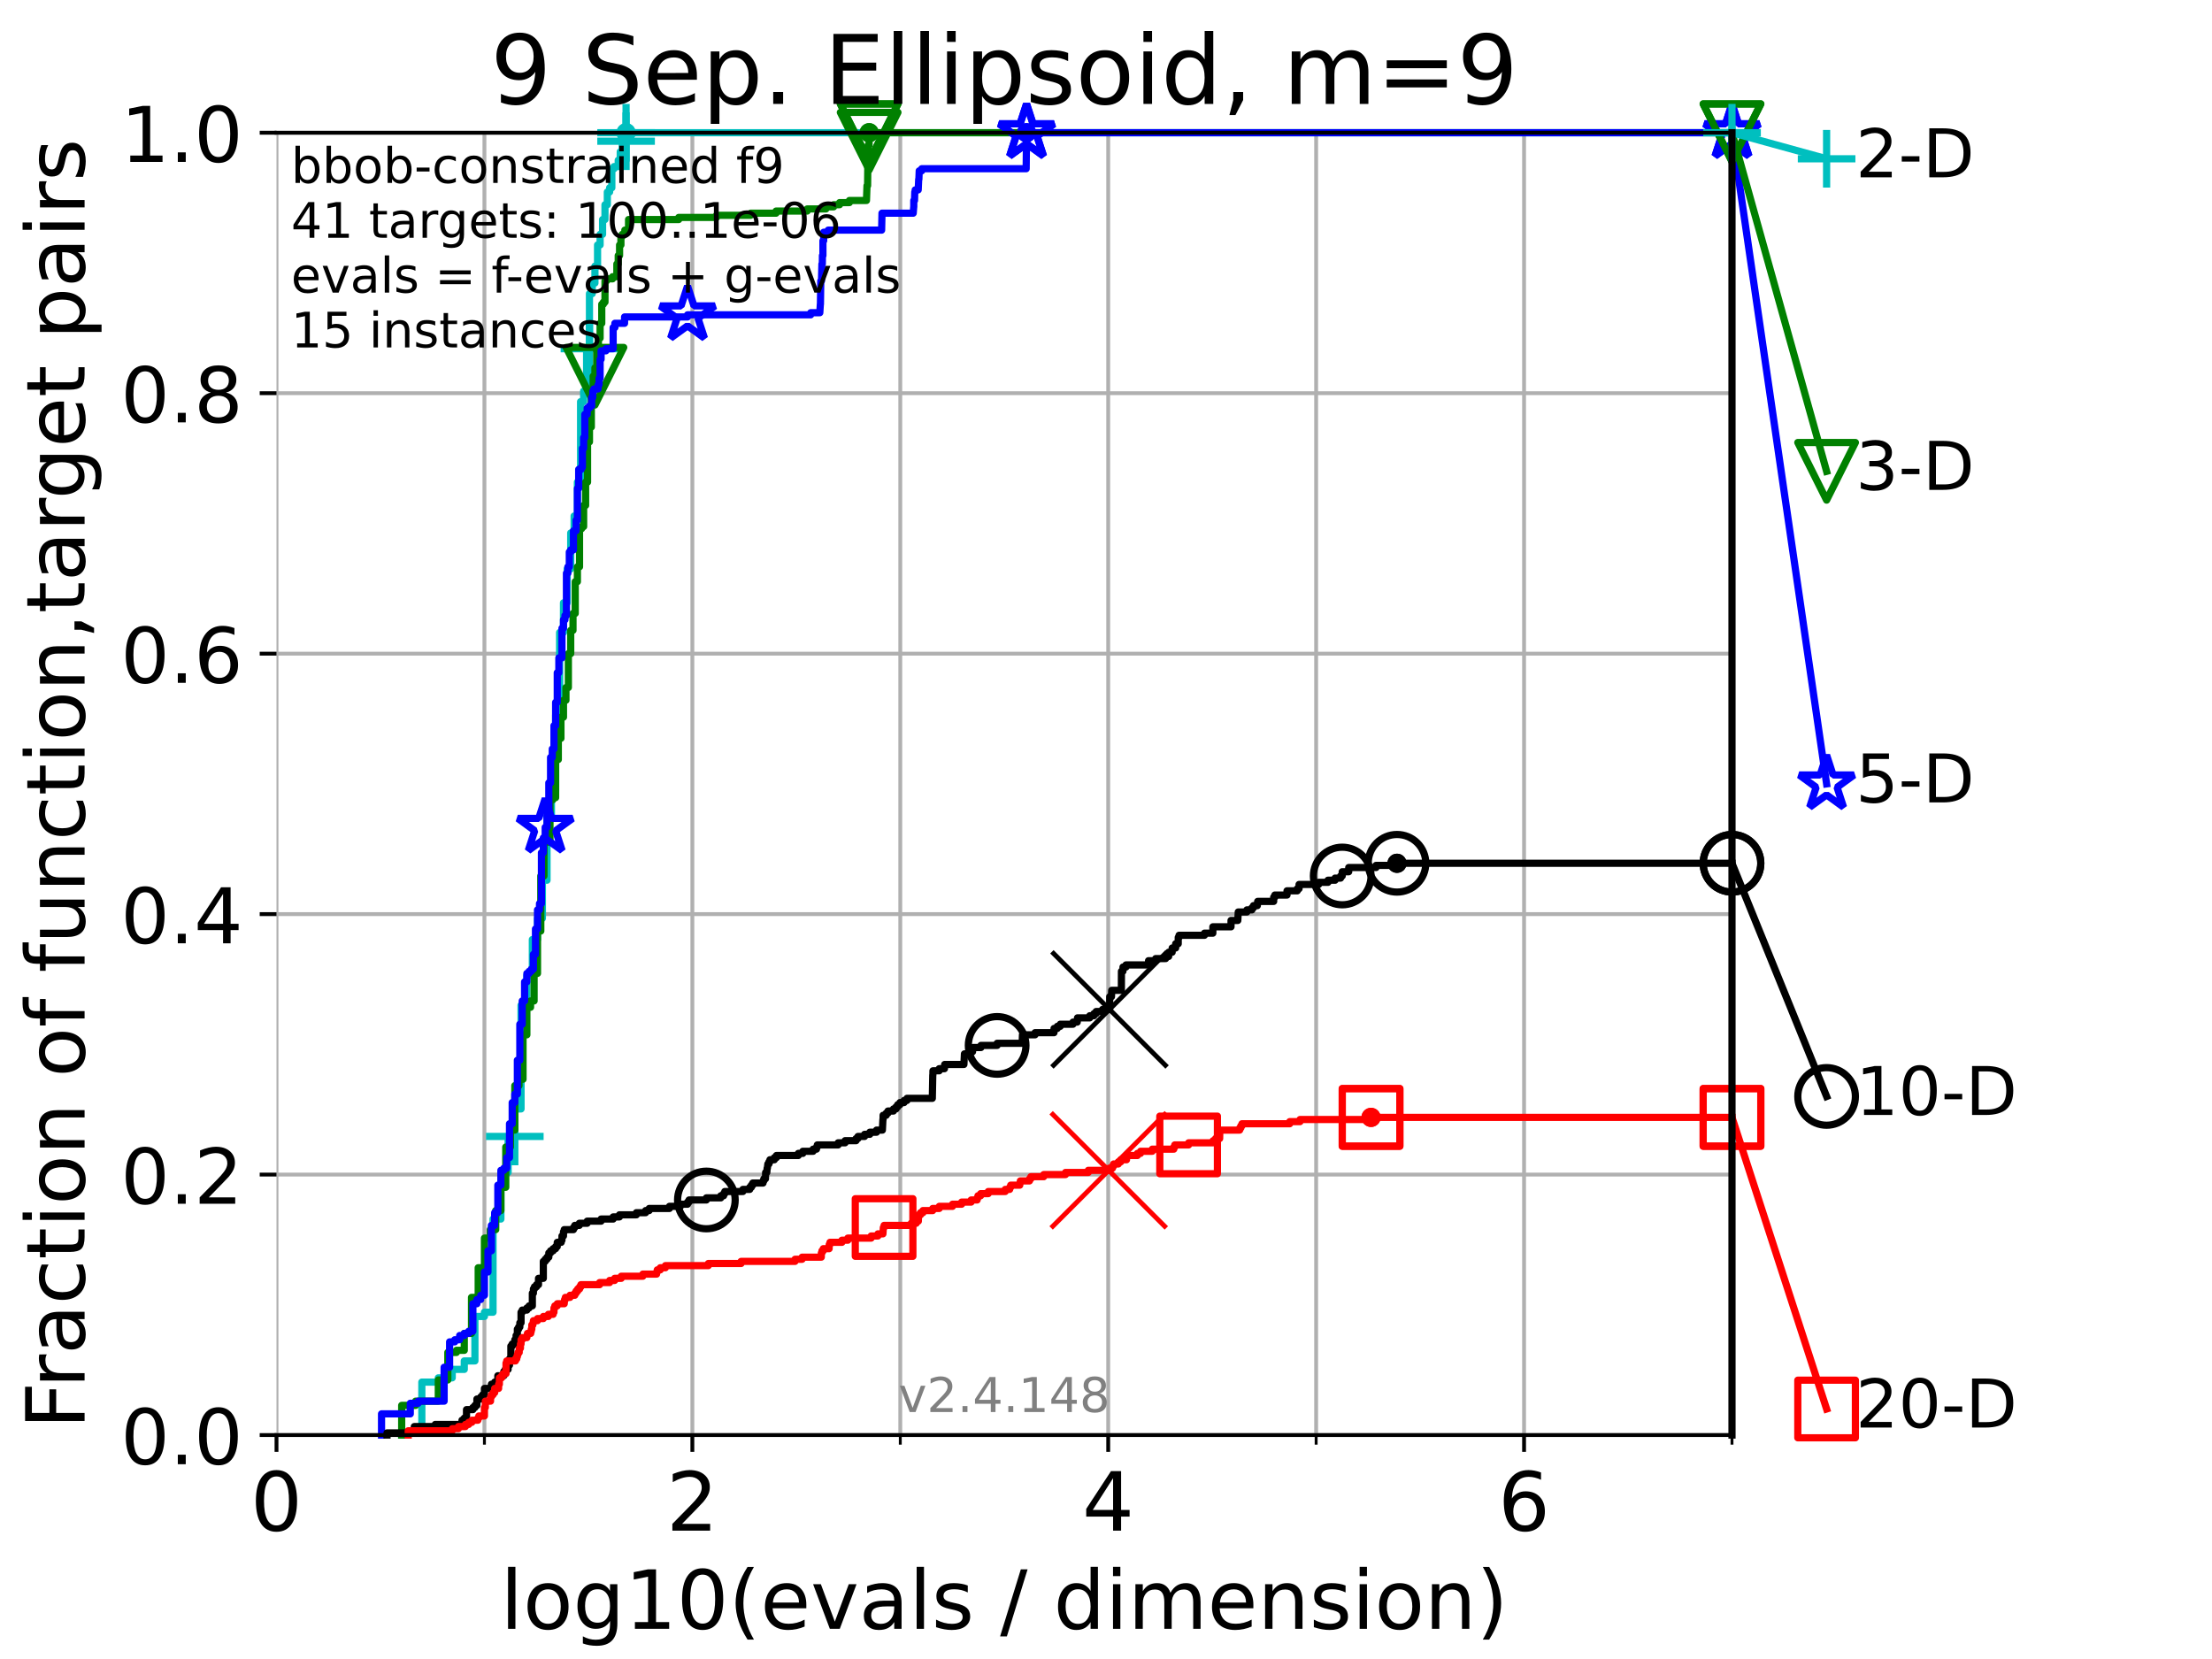 <?xml version="1.0" encoding="utf-8" standalone="no"?>
<!DOCTYPE svg PUBLIC "-//W3C//DTD SVG 1.1//EN"
  "http://www.w3.org/Graphics/SVG/1.1/DTD/svg11.dtd">
<!-- Created with matplotlib (https://matplotlib.org/) -->
<svg height="345.6pt" version="1.1" viewBox="0 0 460.8 345.6" width="460.8pt" xmlns="http://www.w3.org/2000/svg" xmlns:xlink="http://www.w3.org/1999/xlink">
 <defs>
  <style type="text/css">*{stroke-linecap:butt;stroke-linejoin:round;}</style>
 </defs>
 <g id="figure_1">
  <g id="patch_1">
   <path d="M 0 345.6 
L 460.8 345.6 
L 460.8 0 
L 0 0 
z
" style="fill:#ffffff;"/>
  </g>
  <g id="axes_1">
   <g id="patch_2">
    <path d="M 57.6 298.944 
L 360.806 298.944 
L 360.806 27.648 
L 57.6 27.648 
z
" style="fill:#ffffff;"/>
   </g>
   <g id="matplotlib.axis_1">
    <g id="xtick_1">
     <g id="line2d_1">
      <path clip-path="url(#pbf21695f45)" d="M 57.6 298.944 
L 57.6 27.648 
" style="fill:none;stroke:#b0b0b0;stroke-linecap:square;stroke-width:0.8;"/>
     </g>
     <g id="line2d_2">
      <defs>
       <path d="M 0 0 
L 0 3.5 
" id="ma70f5ca23e" style="stroke:#000000;stroke-width:0.8;"/>
      </defs>
      <g>
       <use style="stroke:#000000;stroke-width:0.8;" x="57.6" xlink:href="#ma70f5ca23e" y="298.944"/>
      </g>
     </g>
     <g id="text_1">
      <!-- 0 -->
      <g transform="translate(52.192 318.861)scale(0.17 -0.17)">
       <defs>
        <path d="M 31.781 66.406 
Q 24.172 66.406 20.328 58.906 
Q 16.5 51.422 16.5 36.375 
Q 16.5 21.391 20.328 13.891 
Q 24.172 6.391 31.781 6.391 
Q 39.453 6.391 43.281 13.891 
Q 47.125 21.391 47.125 36.375 
Q 47.125 51.422 43.281 58.906 
Q 39.453 66.406 31.781 66.406 
z
M 31.781 74.219 
Q 44.047 74.219 50.516 64.516 
Q 56.984 54.828 56.984 36.375 
Q 56.984 17.969 50.516 8.266 
Q 44.047 -1.422 31.781 -1.422 
Q 19.531 -1.422 13.062 8.266 
Q 6.594 17.969 6.594 36.375 
Q 6.594 54.828 13.062 64.516 
Q 19.531 74.219 31.781 74.219 
z
" id="DejaVuSans-48"/>
       </defs>
       <use xlink:href="#DejaVuSans-48"/>
      </g>
     </g>
    </g>
    <g id="xtick_2">
     <g id="line2d_3">
      <path clip-path="url(#pbf21695f45)" d="M 144.23 298.944 
L 144.23 27.648 
" style="fill:none;stroke:#b0b0b0;stroke-linecap:square;stroke-width:0.8;"/>
     </g>
     <g id="line2d_4">
      <g>
       <use style="stroke:#000000;stroke-width:0.8;" x="144.23" xlink:href="#ma70f5ca23e" y="298.944"/>
      </g>
     </g>
     <g id="text_2">
      <!-- 2 -->
      <g transform="translate(138.822 318.861)scale(0.17 -0.17)">
       <defs>
        <path d="M 19.188 8.297 
L 53.609 8.297 
L 53.609 0 
L 7.328 0 
L 7.328 8.297 
Q 12.938 14.109 22.625 23.891 
Q 32.328 33.688 34.812 36.531 
Q 39.547 41.844 41.422 45.531 
Q 43.312 49.219 43.312 52.781 
Q 43.312 58.594 39.234 62.25 
Q 35.156 65.922 28.609 65.922 
Q 23.969 65.922 18.812 64.312 
Q 13.672 62.703 7.812 59.422 
L 7.812 69.391 
Q 13.766 71.781 18.938 73 
Q 24.125 74.219 28.422 74.219 
Q 39.75 74.219 46.484 68.547 
Q 53.219 62.891 53.219 53.422 
Q 53.219 48.922 51.531 44.891 
Q 49.859 40.875 45.406 35.406 
Q 44.188 33.984 37.641 27.219 
Q 31.109 20.453 19.188 8.297 
z
" id="DejaVuSans-50"/>
       </defs>
       <use xlink:href="#DejaVuSans-50"/>
      </g>
     </g>
    </g>
    <g id="xtick_3">
     <g id="line2d_5">
      <path clip-path="url(#pbf21695f45)" d="M 230.861 298.944 
L 230.861 27.648 
" style="fill:none;stroke:#b0b0b0;stroke-linecap:square;stroke-width:0.8;"/>
     </g>
     <g id="line2d_6">
      <g>
       <use style="stroke:#000000;stroke-width:0.8;" x="230.861" xlink:href="#ma70f5ca23e" y="298.944"/>
      </g>
     </g>
     <g id="text_3">
      <!-- 4 -->
      <g transform="translate(225.453 318.861)scale(0.17 -0.17)">
       <defs>
        <path d="M 37.797 64.312 
L 12.891 25.391 
L 37.797 25.391 
z
M 35.203 72.906 
L 47.609 72.906 
L 47.609 25.391 
L 58.016 25.391 
L 58.016 17.188 
L 47.609 17.188 
L 47.609 0 
L 37.797 0 
L 37.797 17.188 
L 4.891 17.188 
L 4.891 26.703 
z
" id="DejaVuSans-52"/>
       </defs>
       <use xlink:href="#DejaVuSans-52"/>
      </g>
     </g>
    </g>
    <g id="xtick_4">
     <g id="line2d_7">
      <path clip-path="url(#pbf21695f45)" d="M 317.491 298.944 
L 317.491 27.648 
" style="fill:none;stroke:#b0b0b0;stroke-linecap:square;stroke-width:0.8;"/>
     </g>
     <g id="line2d_8">
      <g>
       <use style="stroke:#000000;stroke-width:0.8;" x="317.491" xlink:href="#ma70f5ca23e" y="298.944"/>
      </g>
     </g>
     <g id="text_4">
      <!-- 6 -->
      <g transform="translate(312.083 318.861)scale(0.17 -0.17)">
       <defs>
        <path d="M 33.016 40.375 
Q 26.375 40.375 22.484 35.828 
Q 18.609 31.297 18.609 23.391 
Q 18.609 15.531 22.484 10.953 
Q 26.375 6.391 33.016 6.391 
Q 39.656 6.391 43.531 10.953 
Q 47.406 15.531 47.406 23.391 
Q 47.406 31.297 43.531 35.828 
Q 39.656 40.375 33.016 40.375 
z
M 52.594 71.297 
L 52.594 62.312 
Q 48.875 64.062 45.094 64.984 
Q 41.312 65.922 37.594 65.922 
Q 27.828 65.922 22.672 59.328 
Q 17.531 52.734 16.797 39.406 
Q 19.672 43.656 24.016 45.922 
Q 28.375 48.188 33.594 48.188 
Q 44.578 48.188 50.953 41.516 
Q 57.328 34.859 57.328 23.391 
Q 57.328 12.156 50.688 5.359 
Q 44.047 -1.422 33.016 -1.422 
Q 20.359 -1.422 13.672 8.266 
Q 6.984 17.969 6.984 36.375 
Q 6.984 53.656 15.188 63.938 
Q 23.391 74.219 37.203 74.219 
Q 40.922 74.219 44.703 73.484 
Q 48.484 72.75 52.594 71.297 
z
" id="DejaVuSans-54"/>
       </defs>
       <use xlink:href="#DejaVuSans-54"/>
      </g>
     </g>
    </g>
    <g id="xtick_5">
     <g id="line2d_9">
      <path clip-path="url(#pbf21695f45)" d="M 100.915 298.944 
L 100.915 27.648 
" style="fill:none;stroke:#b0b0b0;stroke-linecap:square;stroke-width:0.8;"/>
     </g>
     <g id="line2d_10">
      <defs>
       <path d="M 0 0 
L 0 2 
" id="m051fe04f31" style="stroke:#000000;stroke-width:0.6;"/>
      </defs>
      <g>
       <use style="stroke:#000000;stroke-width:0.6;" x="100.915" xlink:href="#m051fe04f31" y="298.944"/>
      </g>
     </g>
    </g>
    <g id="xtick_6">
     <g id="line2d_11">
      <path clip-path="url(#pbf21695f45)" d="M 187.546 298.944 
L 187.546 27.648 
" style="fill:none;stroke:#b0b0b0;stroke-linecap:square;stroke-width:0.8;"/>
     </g>
     <g id="line2d_12">
      <g>
       <use style="stroke:#000000;stroke-width:0.6;" x="187.546" xlink:href="#m051fe04f31" y="298.944"/>
      </g>
     </g>
    </g>
    <g id="xtick_7">
     <g id="line2d_13">
      <path clip-path="url(#pbf21695f45)" d="M 274.176 298.944 
L 274.176 27.648 
" style="fill:none;stroke:#b0b0b0;stroke-linecap:square;stroke-width:0.8;"/>
     </g>
     <g id="line2d_14">
      <g>
       <use style="stroke:#000000;stroke-width:0.6;" x="274.176" xlink:href="#m051fe04f31" y="298.944"/>
      </g>
     </g>
    </g>
    <g id="xtick_8">
     <g id="line2d_15">
      <path clip-path="url(#pbf21695f45)" d="M 360.806 298.944 
L 360.806 27.648 
" style="fill:none;stroke:#b0b0b0;stroke-linecap:square;stroke-width:0.8;"/>
     </g>
     <g id="line2d_16">
      <g>
       <use style="stroke:#000000;stroke-width:0.6;" x="360.806" xlink:href="#m051fe04f31" y="298.944"/>
      </g>
     </g>
    </g>
    <g id="text_5">
     <!-- log10(evals / dimension) -->
     <g transform="translate(104.239 339.314)scale(0.17 -0.17)">
      <defs>
       <path d="M 9.422 75.984 
L 18.406 75.984 
L 18.406 0 
L 9.422 0 
z
" id="DejaVuSans-108"/>
       <path d="M 30.609 48.391 
Q 23.391 48.391 19.188 42.75 
Q 14.984 37.109 14.984 27.297 
Q 14.984 17.484 19.156 11.844 
Q 23.344 6.203 30.609 6.203 
Q 37.797 6.203 41.984 11.859 
Q 46.188 17.531 46.188 27.297 
Q 46.188 37.016 41.984 42.703 
Q 37.797 48.391 30.609 48.391 
z
M 30.609 56 
Q 42.328 56 49.016 48.375 
Q 55.719 40.766 55.719 27.297 
Q 55.719 13.875 49.016 6.219 
Q 42.328 -1.422 30.609 -1.422 
Q 18.844 -1.422 12.172 6.219 
Q 5.516 13.875 5.516 27.297 
Q 5.516 40.766 12.172 48.375 
Q 18.844 56 30.609 56 
z
" id="DejaVuSans-111"/>
       <path d="M 45.406 27.984 
Q 45.406 37.75 41.375 43.109 
Q 37.359 48.484 30.078 48.484 
Q 22.859 48.484 18.828 43.109 
Q 14.797 37.75 14.797 27.984 
Q 14.797 18.266 18.828 12.891 
Q 22.859 7.516 30.078 7.516 
Q 37.359 7.516 41.375 12.891 
Q 45.406 18.266 45.406 27.984 
z
M 54.391 6.781 
Q 54.391 -7.172 48.188 -13.984 
Q 42 -20.797 29.203 -20.797 
Q 24.469 -20.797 20.266 -20.094 
Q 16.062 -19.391 12.109 -17.922 
L 12.109 -9.188 
Q 16.062 -11.328 19.922 -12.344 
Q 23.781 -13.375 27.781 -13.375 
Q 36.625 -13.375 41.016 -8.766 
Q 45.406 -4.156 45.406 5.172 
L 45.406 9.625 
Q 42.625 4.781 38.281 2.391 
Q 33.938 0 27.875 0 
Q 17.828 0 11.672 7.656 
Q 5.516 15.328 5.516 27.984 
Q 5.516 40.672 11.672 48.328 
Q 17.828 56 27.875 56 
Q 33.938 56 38.281 53.609 
Q 42.625 51.219 45.406 46.391 
L 45.406 54.688 
L 54.391 54.688 
z
" id="DejaVuSans-103"/>
       <path d="M 12.406 8.297 
L 28.516 8.297 
L 28.516 63.922 
L 10.984 60.406 
L 10.984 69.391 
L 28.422 72.906 
L 38.281 72.906 
L 38.281 8.297 
L 54.391 8.297 
L 54.391 0 
L 12.406 0 
z
" id="DejaVuSans-49"/>
       <path d="M 31 75.875 
Q 24.469 64.656 21.281 53.656 
Q 18.109 42.672 18.109 31.391 
Q 18.109 20.125 21.312 9.062 
Q 24.516 -2 31 -13.188 
L 23.188 -13.188 
Q 15.875 -1.703 12.234 9.375 
Q 8.594 20.453 8.594 31.391 
Q 8.594 42.281 12.203 53.312 
Q 15.828 64.359 23.188 75.875 
z
" id="DejaVuSans-40"/>
       <path d="M 56.203 29.594 
L 56.203 25.203 
L 14.891 25.203 
Q 15.484 15.922 20.484 11.062 
Q 25.484 6.203 34.422 6.203 
Q 39.594 6.203 44.453 7.469 
Q 49.312 8.734 54.109 11.281 
L 54.109 2.781 
Q 49.266 0.734 44.188 -0.344 
Q 39.109 -1.422 33.891 -1.422 
Q 20.797 -1.422 13.156 6.188 
Q 5.516 13.812 5.516 26.812 
Q 5.516 40.234 12.766 48.109 
Q 20.016 56 32.328 56 
Q 43.359 56 49.781 48.891 
Q 56.203 41.797 56.203 29.594 
z
M 47.219 32.234 
Q 47.125 39.594 43.094 43.984 
Q 39.062 48.391 32.422 48.391 
Q 24.906 48.391 20.391 44.141 
Q 15.875 39.891 15.188 32.172 
z
" id="DejaVuSans-101"/>
       <path d="M 2.984 54.688 
L 12.5 54.688 
L 29.594 8.797 
L 46.688 54.688 
L 56.203 54.688 
L 35.688 0 
L 23.484 0 
z
" id="DejaVuSans-118"/>
       <path d="M 34.281 27.484 
Q 23.391 27.484 19.188 25 
Q 14.984 22.516 14.984 16.5 
Q 14.984 11.719 18.141 8.906 
Q 21.297 6.109 26.703 6.109 
Q 34.188 6.109 38.703 11.406 
Q 43.219 16.703 43.219 25.484 
L 43.219 27.484 
z
M 52.203 31.203 
L 52.203 0 
L 43.219 0 
L 43.219 8.297 
Q 40.141 3.328 35.547 0.953 
Q 30.953 -1.422 24.312 -1.422 
Q 15.922 -1.422 10.953 3.297 
Q 6 8.016 6 15.922 
Q 6 25.141 12.172 29.828 
Q 18.359 34.516 30.609 34.516 
L 43.219 34.516 
L 43.219 35.406 
Q 43.219 41.609 39.141 45 
Q 35.062 48.391 27.688 48.391 
Q 23 48.391 18.547 47.266 
Q 14.109 46.141 10.016 43.891 
L 10.016 52.203 
Q 14.938 54.109 19.578 55.047 
Q 24.219 56 28.609 56 
Q 40.484 56 46.344 49.844 
Q 52.203 43.703 52.203 31.203 
z
" id="DejaVuSans-97"/>
       <path d="M 44.281 53.078 
L 44.281 44.578 
Q 40.484 46.531 36.375 47.5 
Q 32.281 48.484 27.875 48.484 
Q 21.188 48.484 17.844 46.438 
Q 14.5 44.391 14.5 40.281 
Q 14.5 37.156 16.891 35.375 
Q 19.281 33.594 26.516 31.984 
L 29.594 31.297 
Q 39.156 29.25 43.188 25.516 
Q 47.219 21.781 47.219 15.094 
Q 47.219 7.469 41.188 3.016 
Q 35.156 -1.422 24.609 -1.422 
Q 20.219 -1.422 15.453 -0.562 
Q 10.688 0.297 5.422 2 
L 5.422 11.281 
Q 10.406 8.688 15.234 7.391 
Q 20.062 6.109 24.812 6.109 
Q 31.156 6.109 34.562 8.281 
Q 37.984 10.453 37.984 14.406 
Q 37.984 18.062 35.516 20.016 
Q 33.062 21.969 24.703 23.781 
L 21.578 24.516 
Q 13.234 26.266 9.516 29.906 
Q 5.812 33.547 5.812 39.891 
Q 5.812 47.609 11.281 51.797 
Q 16.75 56 26.812 56 
Q 31.781 56 36.172 55.266 
Q 40.578 54.547 44.281 53.078 
z
" id="DejaVuSans-115"/>
       <path id="DejaVuSans-32"/>
       <path d="M 25.391 72.906 
L 33.688 72.906 
L 8.297 -9.281 
L 0 -9.281 
z
" id="DejaVuSans-47"/>
       <path d="M 45.406 46.391 
L 45.406 75.984 
L 54.391 75.984 
L 54.391 0 
L 45.406 0 
L 45.406 8.203 
Q 42.578 3.328 38.25 0.953 
Q 33.938 -1.422 27.875 -1.422 
Q 17.969 -1.422 11.734 6.484 
Q 5.516 14.406 5.516 27.297 
Q 5.516 40.188 11.734 48.094 
Q 17.969 56 27.875 56 
Q 33.938 56 38.25 53.625 
Q 42.578 51.266 45.406 46.391 
z
M 14.797 27.297 
Q 14.797 17.391 18.875 11.75 
Q 22.953 6.109 30.078 6.109 
Q 37.203 6.109 41.297 11.75 
Q 45.406 17.391 45.406 27.297 
Q 45.406 37.203 41.297 42.844 
Q 37.203 48.484 30.078 48.484 
Q 22.953 48.484 18.875 42.844 
Q 14.797 37.203 14.797 27.297 
z
" id="DejaVuSans-100"/>
       <path d="M 9.422 54.688 
L 18.406 54.688 
L 18.406 0 
L 9.422 0 
z
M 9.422 75.984 
L 18.406 75.984 
L 18.406 64.594 
L 9.422 64.594 
z
" id="DejaVuSans-105"/>
       <path d="M 52 44.188 
Q 55.375 50.25 60.062 53.125 
Q 64.75 56 71.094 56 
Q 79.641 56 84.281 50.016 
Q 88.922 44.047 88.922 33.016 
L 88.922 0 
L 79.891 0 
L 79.891 32.719 
Q 79.891 40.578 77.094 44.375 
Q 74.312 48.188 68.609 48.188 
Q 61.625 48.188 57.562 43.547 
Q 53.516 38.922 53.516 30.906 
L 53.516 0 
L 44.484 0 
L 44.484 32.719 
Q 44.484 40.625 41.703 44.406 
Q 38.922 48.188 33.109 48.188 
Q 26.219 48.188 22.156 43.531 
Q 18.109 38.875 18.109 30.906 
L 18.109 0 
L 9.078 0 
L 9.078 54.688 
L 18.109 54.688 
L 18.109 46.188 
Q 21.188 51.219 25.484 53.609 
Q 29.781 56 35.688 56 
Q 41.656 56 45.828 52.969 
Q 50 49.953 52 44.188 
z
" id="DejaVuSans-109"/>
       <path d="M 54.891 33.016 
L 54.891 0 
L 45.906 0 
L 45.906 32.719 
Q 45.906 40.484 42.875 44.328 
Q 39.844 48.188 33.797 48.188 
Q 26.516 48.188 22.312 43.547 
Q 18.109 38.922 18.109 30.906 
L 18.109 0 
L 9.078 0 
L 9.078 54.688 
L 18.109 54.688 
L 18.109 46.188 
Q 21.344 51.125 25.703 53.562 
Q 30.078 56 35.797 56 
Q 45.219 56 50.047 50.172 
Q 54.891 44.344 54.891 33.016 
z
" id="DejaVuSans-110"/>
       <path d="M 8.016 75.875 
L 15.828 75.875 
Q 23.141 64.359 26.781 53.312 
Q 30.422 42.281 30.422 31.391 
Q 30.422 20.453 26.781 9.375 
Q 23.141 -1.703 15.828 -13.188 
L 8.016 -13.188 
Q 14.5 -2 17.703 9.062 
Q 20.906 20.125 20.906 31.391 
Q 20.906 42.672 17.703 53.656 
Q 14.5 64.656 8.016 75.875 
z
" id="DejaVuSans-41"/>
      </defs>
      <use xlink:href="#DejaVuSans-108"/>
      <use x="27.783" xlink:href="#DejaVuSans-111"/>
      <use x="88.965" xlink:href="#DejaVuSans-103"/>
      <use x="152.441" xlink:href="#DejaVuSans-49"/>
      <use x="216.064" xlink:href="#DejaVuSans-48"/>
      <use x="279.688" xlink:href="#DejaVuSans-40"/>
      <use x="318.701" xlink:href="#DejaVuSans-101"/>
      <use x="380.225" xlink:href="#DejaVuSans-118"/>
      <use x="439.404" xlink:href="#DejaVuSans-97"/>
      <use x="500.684" xlink:href="#DejaVuSans-108"/>
      <use x="528.467" xlink:href="#DejaVuSans-115"/>
      <use x="580.566" xlink:href="#DejaVuSans-32"/>
      <use x="612.354" xlink:href="#DejaVuSans-47"/>
      <use x="646.045" xlink:href="#DejaVuSans-32"/>
      <use x="677.832" xlink:href="#DejaVuSans-100"/>
      <use x="741.309" xlink:href="#DejaVuSans-105"/>
      <use x="769.092" xlink:href="#DejaVuSans-109"/>
      <use x="866.504" xlink:href="#DejaVuSans-101"/>
      <use x="928.027" xlink:href="#DejaVuSans-110"/>
      <use x="991.406" xlink:href="#DejaVuSans-115"/>
      <use x="1043.506" xlink:href="#DejaVuSans-105"/>
      <use x="1071.289" xlink:href="#DejaVuSans-111"/>
      <use x="1132.471" xlink:href="#DejaVuSans-110"/>
      <use x="1195.85" xlink:href="#DejaVuSans-41"/>
     </g>
    </g>
   </g>
   <g id="matplotlib.axis_2">
    <g id="ytick_1">
     <g id="line2d_17">
      <path clip-path="url(#pbf21695f45)" d="M 57.6 298.944 
L 360.806 298.944 
" style="fill:none;stroke:#b0b0b0;stroke-linecap:square;stroke-width:0.8;"/>
     </g>
     <g id="line2d_18">
      <defs>
       <path d="M 0 0 
L -3.5 0 
" id="mc9da91eaf9" style="stroke:#000000;stroke-width:0.8;"/>
      </defs>
      <g>
       <use style="stroke:#000000;stroke-width:0.8;" x="57.6" xlink:href="#mc9da91eaf9" y="298.944"/>
      </g>
     </g>
     <g id="text_6">
      <!-- 0.0 -->
      <g transform="translate(25.155 305.023)scale(0.16 -0.16)">
       <defs>
        <path d="M 10.688 12.406 
L 21 12.406 
L 21 0 
L 10.688 0 
z
" id="DejaVuSans-46"/>
       </defs>
       <use xlink:href="#DejaVuSans-48"/>
       <use x="63.623" xlink:href="#DejaVuSans-46"/>
       <use x="95.41" xlink:href="#DejaVuSans-48"/>
      </g>
     </g>
    </g>
    <g id="ytick_2">
     <g id="line2d_19">
      <path clip-path="url(#pbf21695f45)" d="M 57.6 244.685 
L 360.806 244.685 
" style="fill:none;stroke:#b0b0b0;stroke-linecap:square;stroke-width:0.8;"/>
     </g>
     <g id="line2d_20">
      <g>
       <use style="stroke:#000000;stroke-width:0.8;" x="57.6" xlink:href="#mc9da91eaf9" y="244.685"/>
      </g>
     </g>
     <g id="text_7">
      <!-- 0.2 -->
      <g transform="translate(25.155 250.764)scale(0.16 -0.16)">
       <use xlink:href="#DejaVuSans-48"/>
       <use x="63.623" xlink:href="#DejaVuSans-46"/>
       <use x="95.41" xlink:href="#DejaVuSans-50"/>
      </g>
     </g>
    </g>
    <g id="ytick_3">
     <g id="line2d_21">
      <path clip-path="url(#pbf21695f45)" d="M 57.6 190.426 
L 360.806 190.426 
" style="fill:none;stroke:#b0b0b0;stroke-linecap:square;stroke-width:0.8;"/>
     </g>
     <g id="line2d_22">
      <g>
       <use style="stroke:#000000;stroke-width:0.8;" x="57.6" xlink:href="#mc9da91eaf9" y="190.426"/>
      </g>
     </g>
     <g id="text_8">
      <!-- 0.4 -->
      <g transform="translate(25.155 196.504)scale(0.16 -0.16)">
       <use xlink:href="#DejaVuSans-48"/>
       <use x="63.623" xlink:href="#DejaVuSans-46"/>
       <use x="95.41" xlink:href="#DejaVuSans-52"/>
      </g>
     </g>
    </g>
    <g id="ytick_4">
     <g id="line2d_23">
      <path clip-path="url(#pbf21695f45)" d="M 57.6 136.166 
L 360.806 136.166 
" style="fill:none;stroke:#b0b0b0;stroke-linecap:square;stroke-width:0.8;"/>
     </g>
     <g id="line2d_24">
      <g>
       <use style="stroke:#000000;stroke-width:0.8;" x="57.6" xlink:href="#mc9da91eaf9" y="136.166"/>
      </g>
     </g>
     <g id="text_9">
      <!-- 0.6 -->
      <g transform="translate(25.155 142.245)scale(0.16 -0.16)">
       <use xlink:href="#DejaVuSans-48"/>
       <use x="63.623" xlink:href="#DejaVuSans-46"/>
       <use x="95.41" xlink:href="#DejaVuSans-54"/>
      </g>
     </g>
    </g>
    <g id="ytick_5">
     <g id="line2d_25">
      <path clip-path="url(#pbf21695f45)" d="M 57.6 81.907 
L 360.806 81.907 
" style="fill:none;stroke:#b0b0b0;stroke-linecap:square;stroke-width:0.8;"/>
     </g>
     <g id="line2d_26">
      <g>
       <use style="stroke:#000000;stroke-width:0.8;" x="57.6" xlink:href="#mc9da91eaf9" y="81.907"/>
      </g>
     </g>
     <g id="text_10">
      <!-- 0.8 -->
      <g transform="translate(25.155 87.986)scale(0.16 -0.16)">
       <defs>
        <path d="M 31.781 34.625 
Q 24.75 34.625 20.719 30.859 
Q 16.703 27.094 16.703 20.516 
Q 16.703 13.922 20.719 10.156 
Q 24.75 6.391 31.781 6.391 
Q 38.812 6.391 42.859 10.172 
Q 46.922 13.969 46.922 20.516 
Q 46.922 27.094 42.891 30.859 
Q 38.875 34.625 31.781 34.625 
z
M 21.922 38.812 
Q 15.578 40.375 12.031 44.719 
Q 8.5 49.078 8.5 55.328 
Q 8.5 64.062 14.719 69.141 
Q 20.953 74.219 31.781 74.219 
Q 42.672 74.219 48.875 69.141 
Q 55.078 64.062 55.078 55.328 
Q 55.078 49.078 51.531 44.719 
Q 48 40.375 41.703 38.812 
Q 48.828 37.156 52.797 32.312 
Q 56.781 27.484 56.781 20.516 
Q 56.781 9.906 50.312 4.234 
Q 43.844 -1.422 31.781 -1.422 
Q 19.734 -1.422 13.25 4.234 
Q 6.781 9.906 6.781 20.516 
Q 6.781 27.484 10.781 32.312 
Q 14.797 37.156 21.922 38.812 
z
M 18.312 54.391 
Q 18.312 48.734 21.844 45.562 
Q 25.391 42.391 31.781 42.391 
Q 38.141 42.391 41.719 45.562 
Q 45.312 48.734 45.312 54.391 
Q 45.312 60.062 41.719 63.234 
Q 38.141 66.406 31.781 66.406 
Q 25.391 66.406 21.844 63.234 
Q 18.312 60.062 18.312 54.391 
z
" id="DejaVuSans-56"/>
       </defs>
       <use xlink:href="#DejaVuSans-48"/>
       <use x="63.623" xlink:href="#DejaVuSans-46"/>
       <use x="95.41" xlink:href="#DejaVuSans-56"/>
      </g>
     </g>
    </g>
    <g id="ytick_6">
     <g id="line2d_27">
      <path clip-path="url(#pbf21695f45)" d="M 57.6 27.648 
L 360.806 27.648 
" style="fill:none;stroke:#b0b0b0;stroke-linecap:square;stroke-width:0.8;"/>
     </g>
     <g id="line2d_28">
      <g>
       <use style="stroke:#000000;stroke-width:0.8;" x="57.6" xlink:href="#mc9da91eaf9" y="27.648"/>
      </g>
     </g>
     <g id="text_11">
      <!-- 1.0 -->
      <g transform="translate(25.155 33.727)scale(0.16 -0.16)">
       <use xlink:href="#DejaVuSans-49"/>
       <use x="63.623" xlink:href="#DejaVuSans-46"/>
       <use x="95.41" xlink:href="#DejaVuSans-48"/>
      </g>
     </g>
    </g>
    <g id="text_12">
     <!-- Fraction of function,target pairs -->
     <g transform="translate(17.62 297.681)rotate(-90)scale(0.17 -0.17)">
      <defs>
       <path d="M 9.812 72.906 
L 51.703 72.906 
L 51.703 64.594 
L 19.672 64.594 
L 19.672 43.109 
L 48.578 43.109 
L 48.578 34.812 
L 19.672 34.812 
L 19.672 0 
L 9.812 0 
z
" id="DejaVuSans-70"/>
       <path d="M 41.109 46.297 
Q 39.594 47.172 37.812 47.578 
Q 36.031 48 33.891 48 
Q 26.266 48 22.188 43.047 
Q 18.109 38.094 18.109 28.812 
L 18.109 0 
L 9.078 0 
L 9.078 54.688 
L 18.109 54.688 
L 18.109 46.188 
Q 20.953 51.172 25.484 53.578 
Q 30.031 56 36.531 56 
Q 37.453 56 38.578 55.875 
Q 39.703 55.766 41.062 55.516 
z
" id="DejaVuSans-114"/>
       <path d="M 48.781 52.594 
L 48.781 44.188 
Q 44.969 46.297 41.141 47.344 
Q 37.312 48.391 33.406 48.391 
Q 24.656 48.391 19.812 42.844 
Q 14.984 37.312 14.984 27.297 
Q 14.984 17.281 19.812 11.734 
Q 24.656 6.203 33.406 6.203 
Q 37.312 6.203 41.141 7.25 
Q 44.969 8.297 48.781 10.406 
L 48.781 2.094 
Q 45.016 0.344 40.984 -0.531 
Q 36.969 -1.422 32.422 -1.422 
Q 20.062 -1.422 12.781 6.344 
Q 5.516 14.109 5.516 27.297 
Q 5.516 40.672 12.859 48.328 
Q 20.219 56 33.016 56 
Q 37.156 56 41.109 55.141 
Q 45.062 54.297 48.781 52.594 
z
" id="DejaVuSans-99"/>
       <path d="M 18.312 70.219 
L 18.312 54.688 
L 36.812 54.688 
L 36.812 47.703 
L 18.312 47.703 
L 18.312 18.016 
Q 18.312 11.328 20.141 9.422 
Q 21.969 7.516 27.594 7.516 
L 36.812 7.516 
L 36.812 0 
L 27.594 0 
Q 17.188 0 13.234 3.875 
Q 9.281 7.766 9.281 18.016 
L 9.281 47.703 
L 2.688 47.703 
L 2.688 54.688 
L 9.281 54.688 
L 9.281 70.219 
z
" id="DejaVuSans-116"/>
       <path d="M 37.109 75.984 
L 37.109 68.5 
L 28.516 68.5 
Q 23.688 68.5 21.797 66.547 
Q 19.922 64.594 19.922 59.516 
L 19.922 54.688 
L 34.719 54.688 
L 34.719 47.703 
L 19.922 47.703 
L 19.922 0 
L 10.891 0 
L 10.891 47.703 
L 2.297 47.703 
L 2.297 54.688 
L 10.891 54.688 
L 10.891 58.5 
Q 10.891 67.625 15.141 71.797 
Q 19.391 75.984 28.609 75.984 
z
" id="DejaVuSans-102"/>
       <path d="M 8.5 21.578 
L 8.5 54.688 
L 17.484 54.688 
L 17.484 21.922 
Q 17.484 14.156 20.5 10.266 
Q 23.531 6.391 29.594 6.391 
Q 36.859 6.391 41.078 11.031 
Q 45.312 15.672 45.312 23.688 
L 45.312 54.688 
L 54.297 54.688 
L 54.297 0 
L 45.312 0 
L 45.312 8.406 
Q 42.047 3.422 37.719 1 
Q 33.406 -1.422 27.688 -1.422 
Q 18.266 -1.422 13.375 4.438 
Q 8.5 10.297 8.5 21.578 
z
M 31.109 56 
z
" id="DejaVuSans-117"/>
       <path d="M 11.719 12.406 
L 22.016 12.406 
L 22.016 4 
L 14.016 -11.625 
L 7.719 -11.625 
L 11.719 4 
z
" id="DejaVuSans-44"/>
       <path d="M 18.109 8.203 
L 18.109 -20.797 
L 9.078 -20.797 
L 9.078 54.688 
L 18.109 54.688 
L 18.109 46.391 
Q 20.953 51.266 25.266 53.625 
Q 29.594 56 35.594 56 
Q 45.562 56 51.781 48.094 
Q 58.016 40.188 58.016 27.297 
Q 58.016 14.406 51.781 6.484 
Q 45.562 -1.422 35.594 -1.422 
Q 29.594 -1.422 25.266 0.953 
Q 20.953 3.328 18.109 8.203 
z
M 48.688 27.297 
Q 48.688 37.203 44.609 42.844 
Q 40.531 48.484 33.406 48.484 
Q 26.266 48.484 22.188 42.844 
Q 18.109 37.203 18.109 27.297 
Q 18.109 17.391 22.188 11.75 
Q 26.266 6.109 33.406 6.109 
Q 40.531 6.109 44.609 11.75 
Q 48.688 17.391 48.688 27.297 
z
" id="DejaVuSans-112"/>
      </defs>
      <use xlink:href="#DejaVuSans-70"/>
      <use x="50.27" xlink:href="#DejaVuSans-114"/>
      <use x="91.383" xlink:href="#DejaVuSans-97"/>
      <use x="152.662" xlink:href="#DejaVuSans-99"/>
      <use x="207.643" xlink:href="#DejaVuSans-116"/>
      <use x="246.852" xlink:href="#DejaVuSans-105"/>
      <use x="274.635" xlink:href="#DejaVuSans-111"/>
      <use x="335.816" xlink:href="#DejaVuSans-110"/>
      <use x="399.195" xlink:href="#DejaVuSans-32"/>
      <use x="430.982" xlink:href="#DejaVuSans-111"/>
      <use x="492.164" xlink:href="#DejaVuSans-102"/>
      <use x="527.369" xlink:href="#DejaVuSans-32"/>
      <use x="559.156" xlink:href="#DejaVuSans-102"/>
      <use x="594.361" xlink:href="#DejaVuSans-117"/>
      <use x="657.74" xlink:href="#DejaVuSans-110"/>
      <use x="721.119" xlink:href="#DejaVuSans-99"/>
      <use x="776.1" xlink:href="#DejaVuSans-116"/>
      <use x="815.309" xlink:href="#DejaVuSans-105"/>
      <use x="843.092" xlink:href="#DejaVuSans-111"/>
      <use x="904.273" xlink:href="#DejaVuSans-110"/>
      <use x="967.652" xlink:href="#DejaVuSans-44"/>
      <use x="999.439" xlink:href="#DejaVuSans-116"/>
      <use x="1038.648" xlink:href="#DejaVuSans-97"/>
      <use x="1099.928" xlink:href="#DejaVuSans-114"/>
      <use x="1139.291" xlink:href="#DejaVuSans-103"/>
      <use x="1202.768" xlink:href="#DejaVuSans-101"/>
      <use x="1264.291" xlink:href="#DejaVuSans-116"/>
      <use x="1303.5" xlink:href="#DejaVuSans-32"/>
      <use x="1335.287" xlink:href="#DejaVuSans-112"/>
      <use x="1398.764" xlink:href="#DejaVuSans-97"/>
      <use x="1460.043" xlink:href="#DejaVuSans-105"/>
      <use x="1487.826" xlink:href="#DejaVuSans-114"/>
      <use x="1528.939" xlink:href="#DejaVuSans-115"/>
     </g>
    </g>
   </g>
   <g id="line2d_29">
    <defs>
     <path d="M 0 1.5 
C 0.398 1.5 0.779 1.342 1.061 1.061 
C 1.342 0.779 1.5 0.398 1.5 0 
C 1.5 -0.398 1.342 -0.779 1.061 -1.061 
C 0.779 -1.342 0.398 -1.5 0 -1.5 
C -0.398 -1.5 -0.779 -1.342 -1.061 -1.061 
C -1.342 -0.779 -1.5 -0.398 -1.5 0 
C -1.5 0.398 -1.342 0.779 -1.061 1.061 
C -0.779 1.342 -0.398 1.5 0 1.5 
z
" id="mcfb35eab38" style="stroke:#00bfbf;"/>
    </defs>
    <g>
     <use style="fill:#00bfbf;stroke:#00bfbf;" x="130.423" xlink:href="#mcfb35eab38" y="27.648"/>
     <use style="fill:#00bfbf;stroke:#00bfbf;" x="130.423" xlink:href="#mcfb35eab38" y="27.648"/>
    </g>
   </g>
   <g id="line2d_30">
    <path d="M 83.678 298.944 
L 83.678 298.503 
L 87.876 298.503 
L 87.876 287.916 
L 91.306 287.916 
L 91.306 287.033 
L 94.206 287.033 
L 94.206 285.269 
L 96.718 285.269 
L 96.718 283.504 
L 98.933 283.504 
L 98.933 274.241 
L 100.915 274.241 
L 100.915 273.358 
L 102.708 273.358 
L 102.708 253.949 
L 104.345 253.949 
L 104.345 244.244 
L 105.851 244.244 
L 105.851 236.744 
L 107.245 236.744 
L 107.245 231.01 
L 108.543 231.01 
L 108.543 209.394 
L 109.757 209.394 
L 109.757 203.218 
L 110.897 203.218 
L 110.897 195.719 
L 111.972 195.719 
L 111.972 191.308 
L 112.989 191.308 
L 112.989 183.367 
L 113.954 183.367 
L 113.954 170.134 
L 114.872 170.134 
L 114.872 164.84 
L 115.747 164.84 
L 115.747 148.959 
L 116.584 148.959 
L 116.584 131.755 
L 117.384 131.755 
L 117.384 125.579 
L 118.152 125.579 
L 118.152 118.521 
L 118.89 118.521 
L 118.89 111.022 
L 119.6 111.022 
L 119.6 107.493 
L 120.284 107.493 
L 120.284 100.435 
L 120.944 100.435 
L 120.944 83.672 
L 121.582 83.672 
L 121.582 81.466 
L 122.199 81.466 
L 122.199 72.643 
L 122.796 72.643 
L 122.796 61.174 
L 123.375 61.174 
L 123.375 58.968 
L 123.936 58.968 
L 123.936 55.439 
L 124.482 55.439 
L 124.482 51.028 
L 125.012 51.028 
L 125.012 48.822 
L 125.527 48.822 
L 125.527 45.734 
L 126.029 45.734 
L 126.029 42.646 
L 126.517 42.646 
L 126.517 40 
L 126.994 40 
L 126.994 39.117 
L 127.458 39.117 
L 127.458 35.147 
L 127.911 35.147 
L 127.911 34.706 
L 128.786 34.706 
L 128.786 33.383 
L 129.209 33.383 
L 129.209 31.618 
L 129.623 31.618 
L 129.623 30.295 
L 130.027 30.295 
L 130.027 29.413 
L 130.423 29.413 
L 130.423 27.648 
L 360.806 27.648 
" style="fill:none;stroke:#00bfbf;stroke-linecap:square;stroke-width:1.5;"/>
   </g>
   <g id="line2d_31">
    <defs>
     <path d="M -6 0 
L 6 0 
M 0 6 
L 0 -6 
" id="ma757ccb28a" style="stroke:#00bfbf;stroke-width:1.5;"/>
    </defs>
    <g>
     <use style="fill-opacity:0;stroke:#00bfbf;stroke-width:1.5;" x="107.245" xlink:href="#ma757ccb28a" y="236.744"/>
     <use style="fill-opacity:0;stroke:#00bfbf;stroke-width:1.5;" x="122.796" xlink:href="#ma757ccb28a" y="72.643"/>
     <use style="fill-opacity:0;stroke:#00bfbf;stroke-width:1.5;" x="130.423" xlink:href="#ma757ccb28a" y="29.413"/>
     <use style="fill-opacity:0;stroke:#00bfbf;stroke-width:1.5;" x="130.423" xlink:href="#ma757ccb28a" y="27.648"/>
     <use style="fill-opacity:0;stroke:#00bfbf;stroke-width:1.5;" x="360.806" xlink:href="#ma757ccb28a" y="27.648"/>
    </g>
   </g>
   <g id="line2d_32">
    <path style="fill:none;stroke:#00bfbf;stroke-linecap:square;stroke-width:1.5;"/>
    <g/>
   </g>
   <g id="line2d_33">
    <defs>
     <path d="M 0 1.5 
C 0.398 1.5 0.779 1.342 1.061 1.061 
C 1.342 0.779 1.5 0.398 1.5 0 
C 1.5 -0.398 1.342 -0.779 1.061 -1.061 
C 0.779 -1.342 0.398 -1.5 0 -1.5 
C -0.398 -1.5 -0.779 -1.342 -1.061 -1.061 
C -1.342 -0.779 -1.5 -0.398 -1.5 0 
C -1.5 0.398 -1.342 0.779 -1.061 1.061 
C -0.779 1.342 -0.398 1.5 0 1.5 
z
" id="m5e2342d2fb" style="stroke:#008000;"/>
    </defs>
    <g>
     <use style="fill:#008000;stroke:#008000;" x="181.059" xlink:href="#m5e2342d2fb" y="27.648"/>
     <use style="fill:#008000;stroke:#008000;" x="181.059" xlink:href="#m5e2342d2fb" y="27.648"/>
    </g>
   </g>
   <g id="line2d_34">
    <path d="M 83.678 298.944 
L 83.678 292.768 
L 86.578 292.768 
L 86.578 291.886 
L 91.306 291.886 
L 91.306 287.475 
L 93.288 287.475 
L 93.288 281.74 
L 95.081 281.74 
L 95.081 281.299 
L 96.718 281.299 
L 96.718 277.77 
L 98.223 277.77 
L 98.223 270.27 
L 99.617 270.27 
L 99.617 264.095 
L 100.915 264.095 
L 100.915 257.919 
L 102.129 257.919 
L 102.129 256.154 
L 103.27 256.154 
L 103.27 252.184 
L 104.345 252.184 
L 104.345 247.332 
L 105.362 247.332 
L 105.362 238.95 
L 106.327 238.95 
L 106.327 235.421 
L 107.245 235.421 
L 107.245 226.157 
L 108.12 226.157 
L 108.12 224.834 
L 108.956 224.834 
L 108.956 215.57 
L 109.757 215.57 
L 109.757 209.835 
L 110.525 209.835 
L 110.525 208.512 
L 111.262 208.512 
L 111.262 202.777 
L 111.972 202.777 
L 111.972 193.955 
L 112.657 193.955 
L 112.657 182.485 
L 113.317 182.485 
L 113.317 175.427 
L 114.571 175.427 
L 114.571 166.604 
L 115.168 166.604 
L 115.168 166.163 
L 115.747 166.163 
L 115.747 158.223 
L 116.309 158.223 
L 116.309 153.812 
L 116.854 153.812 
L 116.854 149.4 
L 117.384 149.4 
L 117.384 145.871 
L 117.9 145.871 
L 117.9 143.225 
L 118.401 143.225 
L 118.401 136.166 
L 118.89 136.166 
L 118.89 131.314 
L 119.366 131.314 
L 119.366 127.785 
L 119.831 127.785 
L 119.831 121.168 
L 120.284 121.168 
L 120.284 118.08 
L 120.727 118.08 
L 120.727 110.14 
L 121.159 110.14 
L 121.159 109.698 
L 121.582 109.698 
L 121.582 105.287 
L 121.995 105.287 
L 121.995 100.435 
L 122.4 100.435 
L 122.4 92.053 
L 122.796 92.053 
L 122.796 88.965 
L 123.184 88.965 
L 123.184 81.466 
L 123.564 81.466 
L 123.564 78.378 
L 123.936 78.378 
L 123.936 76.614 
L 124.302 76.614 
L 124.302 72.643 
L 124.66 72.643 
L 124.66 70.438 
L 125.012 70.438 
L 125.012 67.35 
L 125.357 67.35 
L 125.357 63.38 
L 125.696 63.38 
L 125.696 62.939 
L 126.029 62.939 
L 126.029 58.527 
L 126.356 58.527 
L 126.356 58.086 
L 127.61 58.086 
L 127.61 57.645 
L 128.499 57.645 
L 128.499 54.998 
L 128.786 54.998 
L 128.786 53.234 
L 129.069 53.234 
L 129.069 51.028 
L 129.348 51.028 
L 129.348 49.263 
L 129.623 49.263 
L 129.623 48.822 
L 130.16 48.822 
L 130.16 47.94 
L 130.939 47.94 
L 130.939 45.734 
L 141.393 45.734 
L 141.393 45.293 
L 149.262 45.293 
L 149.262 44.852 
L 156.371 44.852 
L 156.371 44.411 
L 161.667 44.411 
L 161.667 43.97 
L 168.152 43.97 
L 168.152 43.529 
L 172.045 43.529 
L 172.045 43.088 
L 173.66 43.088 
L 173.66 42.646 
L 174.904 42.646 
L 174.904 42.205 
L 176.949 42.205 
L 176.949 41.764 
L 180.502 41.764 
L 180.611 38.676 
L 180.737 38.676 
L 180.827 30.295 
L 181.041 30.295 
L 181.059 27.648 
L 360.806 27.648 
L 360.806 27.648 
" style="fill:none;stroke:#008000;stroke-linecap:square;stroke-width:1.5;"/>
   </g>
   <g id="line2d_35">
    <defs>
     <path d="M -0 6 
L 6 -6 
L -6 -6 
z
" id="mea5df3a718" style="stroke:#008000;stroke-linejoin:miter;stroke-width:1.5;"/>
    </defs>
    <g>
     <use style="fill-opacity:0;stroke:#008000;stroke-linejoin:miter;stroke-width:1.5;" x="123.936" xlink:href="#mea5df3a718" y="78.378"/>
     <use style="fill-opacity:0;stroke:#008000;stroke-linejoin:miter;stroke-width:1.5;" x="181.059" xlink:href="#mea5df3a718" y="29.413"/>
     <use style="fill-opacity:0;stroke:#008000;stroke-linejoin:miter;stroke-width:1.5;" x="181.059" xlink:href="#mea5df3a718" y="27.648"/>
     <use style="fill-opacity:0;stroke:#008000;stroke-linejoin:miter;stroke-width:1.5;" x="181.059" xlink:href="#mea5df3a718" y="27.648"/>
     <use style="fill-opacity:0;stroke:#008000;stroke-linejoin:miter;stroke-width:1.5;" x="360.806" xlink:href="#mea5df3a718" y="27.648"/>
    </g>
   </g>
   <g id="line2d_36">
    <path style="fill:none;stroke:#008000;stroke-linecap:square;stroke-width:1.5;"/>
    <g/>
   </g>
   <g id="line2d_37">
    <defs>
     <path d="M 0 1.5 
C 0.398 1.5 0.779 1.342 1.061 1.061 
C 1.342 0.779 1.5 0.398 1.5 0 
C 1.5 -0.398 1.342 -0.779 1.061 -1.061 
C 0.779 -1.342 0.398 -1.5 0 -1.5 
C -0.398 -1.5 -0.779 -1.342 -1.061 -1.061 
C -1.342 -0.779 -1.5 -0.398 -1.5 0 
C -1.5 0.398 -1.342 0.779 -1.061 1.061 
C -0.779 1.342 -0.398 1.5 0 1.5 
z
" id="md0eb917857" style="stroke:#0000ff;"/>
    </defs>
    <g>
     <use style="fill:#0000ff;stroke:#0000ff;" x="213.851" xlink:href="#md0eb917857" y="27.648"/>
     <use style="fill:#0000ff;stroke:#0000ff;" x="213.851" xlink:href="#md0eb917857" y="27.648"/>
    </g>
   </g>
   <g id="line2d_38">
    <path d="M 79.481 298.944 
L 79.481 294.533 
L 85.471 294.533 
L 85.471 292.327 
L 87.108 292.327 
L 87.108 291.886 
L 92.52 291.886 
L 92.52 284.828 
L 93.66 284.828 
L 93.66 279.534 
L 94.736 279.534 
L 94.736 279.093 
L 95.753 279.093 
L 95.753 278.211 
L 96.718 278.211 
L 96.718 277.77 
L 97.635 277.77 
L 97.635 277.329 
L 98.51 277.329 
L 98.51 271.594 
L 99.347 271.594 
L 99.347 270.712 
L 100.147 270.712 
L 100.147 269.829 
L 100.915 269.829 
L 100.915 264.977 
L 101.653 264.977 
L 101.653 260.566 
L 102.363 260.566 
L 102.363 255.272 
L 103.047 255.272 
L 103.047 252.625 
L 103.707 252.625 
L 103.707 246.89 
L 104.345 246.89 
L 104.345 243.803 
L 104.962 243.803 
L 104.962 243.361 
L 105.559 243.361 
L 105.559 241.156 
L 106.138 241.156 
L 106.138 234.098 
L 106.699 234.098 
L 106.699 229.686 
L 107.245 229.686 
L 107.245 227.922 
L 107.775 227.922 
L 107.775 220.864 
L 108.29 220.864 
L 108.29 213.364 
L 108.792 213.364 
L 108.792 208.512 
L 109.28 208.512 
L 109.28 204.542 
L 109.757 204.542 
L 109.757 202.777 
L 110.221 202.777 
L 110.221 202.336 
L 110.675 202.336 
L 110.675 201.895 
L 111.117 201.895 
L 111.117 198.807 
L 111.55 198.807 
L 111.55 193.514 
L 111.972 193.514 
L 111.972 189.543 
L 112.386 189.543 
L 112.386 188.22 
L 112.79 188.22 
L 112.79 177.633 
L 113.186 177.633 
L 113.186 174.545 
L 113.574 174.545 
L 113.574 172.339 
L 113.954 172.339 
L 113.954 169.251 
L 114.327 169.251 
L 114.327 163.075 
L 114.692 163.075 
L 114.692 157.782 
L 115.051 157.782 
L 115.051 156.017 
L 115.402 156.017 
L 115.402 151.165 
L 115.747 151.165 
L 115.747 146.312 
L 116.086 146.312 
L 116.086 140.137 
L 116.419 140.137 
L 116.419 137.049 
L 117.068 137.049 
L 117.068 130.873 
L 117.384 130.873 
L 117.384 129.108 
L 117.695 129.108 
L 117.695 128.226 
L 118.001 128.226 
L 118.001 119.403 
L 118.302 119.403 
L 118.302 118.08 
L 118.598 118.08 
L 118.598 114.992 
L 118.89 114.992 
L 118.89 114.551 
L 119.46 114.551 
L 119.46 110.581 
L 120.013 110.581 
L 120.013 108.375 
L 120.284 108.375 
L 120.284 101.758 
L 120.551 101.758 
L 120.551 97.788 
L 121.073 97.788 
L 121.073 97.347 
L 121.329 97.347 
L 121.329 93.377 
L 121.582 93.377 
L 121.582 91.171 
L 121.831 91.171 
L 121.831 86.319 
L 122.32 86.319 
L 122.32 84.995 
L 122.796 84.995 
L 122.796 84.554 
L 123.26 84.554 
L 123.26 82.789 
L 123.488 82.789 
L 123.488 81.466 
L 123.714 81.466 
L 123.714 81.025 
L 124.589 81.025 
L 124.589 80.143 
L 124.801 80.143 
L 124.801 78.819 
L 125.012 78.819 
L 125.012 74.849 
L 125.219 74.849 
L 125.219 73.085 
L 126.226 73.085 
L 126.226 72.643 
L 127.731 72.643 
L 127.731 68.232 
L 128.09 68.232 
L 128.09 67.35 
L 130.107 67.35 
L 130.107 66.026 
L 143.226 66.026 
L 143.226 65.585 
L 168.883 65.585 
L 168.883 65.144 
L 170.782 65.144 
L 170.892 63.38 
L 170.91 63.38 
L 170.983 58.527 
L 171.128 58.527 
L 171.218 54.998 
L 171.307 54.998 
L 171.325 53.234 
L 171.431 53.234 
L 171.431 50.146 
L 171.59 50.146 
L 171.59 48.381 
L 172.533 48.381 
L 172.533 47.94 
L 183.66 47.94 
L 183.734 44.411 
L 190.24 44.411 
L 190.344 43.088 
L 190.357 43.088 
L 190.357 41.764 
L 190.512 41.764 
L 190.563 40 
L 190.653 40 
L 190.653 39.559 
L 191.28 39.559 
L 191.379 37.353 
L 191.421 37.353 
L 191.489 35.588 
L 192.012 35.588 
L 192.012 35.147 
L 213.771 35.147 
L 213.851 27.648 
L 360.806 27.648 
L 360.806 27.648 
" style="fill:none;stroke:#0000ff;stroke-linecap:square;stroke-width:1.5;"/>
   </g>
   <g id="line2d_39">
    <defs>
     <path d="M 0 -6 
L -1.347 -1.854 
L -5.706 -1.854 
L -2.18 0.708 
L -3.527 4.854 
L -0 2.292 
L 3.527 4.854 
L 2.18 0.708 
L 5.706 -1.854 
L 1.347 -1.854 
z
" id="m4f51ff7167" style="stroke:#0000ff;stroke-linejoin:bevel;stroke-width:1.5;"/>
    </defs>
    <g>
     <use style="fill-opacity:0;stroke:#0000ff;stroke-linejoin:bevel;stroke-width:1.5;" x="113.574" xlink:href="#m4f51ff7167" y="172.339"/>
     <use style="fill-opacity:0;stroke:#0000ff;stroke-linejoin:bevel;stroke-width:1.5;" x="143.226" xlink:href="#m4f51ff7167" y="65.585"/>
     <use style="fill-opacity:0;stroke:#0000ff;stroke-linejoin:bevel;stroke-width:1.5;" x="213.851" xlink:href="#m4f51ff7167" y="27.648"/>
     <use style="fill-opacity:0;stroke:#0000ff;stroke-linejoin:bevel;stroke-width:1.5;" x="213.851" xlink:href="#m4f51ff7167" y="27.648"/>
     <use style="fill-opacity:0;stroke:#0000ff;stroke-linejoin:bevel;stroke-width:1.5;" x="360.806" xlink:href="#m4f51ff7167" y="27.648"/>
    </g>
   </g>
   <g id="line2d_40">
    <path style="fill:none;stroke:#0000ff;stroke-linecap:square;stroke-width:1.5;"/>
    <g/>
   </g>
   <g id="line2d_41">
    <defs>
     <path d="M 0 1.5 
C 0.398 1.5 0.779 1.342 1.061 1.061 
C 1.342 0.779 1.5 0.398 1.5 0 
C 1.5 -0.398 1.342 -0.779 1.061 -1.061 
C 0.779 -1.342 0.398 -1.5 0 -1.5 
C -0.398 -1.5 -0.779 -1.342 -1.061 -1.061 
C -1.342 -0.779 -1.5 -0.398 -1.5 0 
C -1.5 0.398 -1.342 0.779 -1.061 1.061 
C -0.779 1.342 -0.398 1.5 0 1.5 
z
" id="ma08951cafb" style="stroke:#000000;"/>
    </defs>
    <g>
     <use style="stroke:#000000;" x="291.021" xlink:href="#ma08951cafb" y="179.838"/>
     <use style="stroke:#000000;" x="291.021" xlink:href="#ma08951cafb" y="179.838"/>
    </g>
   </g>
   <g id="line2d_42">
    <path d="M 80.621 298.944 
L 80.621 298.503 
L 86.307 298.503 
L 86.307 297.179 
L 90.668 297.179 
L 90.668 296.738 
L 96.241 296.738 
L 96.241 295.856 
L 96.718 295.856 
L 96.718 295.415 
L 97.182 295.415 
L 97.182 293.65 
L 98.51 293.65 
L 98.51 293.209 
L 98.933 293.209 
L 98.933 292.768 
L 99.347 292.768 
L 99.347 291.445 
L 100.147 291.445 
L 100.147 291.004 
L 100.535 291.004 
L 100.535 290.562 
L 100.915 290.562 
L 100.915 289.239 
L 102.363 289.239 
L 102.363 288.357 
L 103.047 288.357 
L 103.047 287.916 
L 103.707 287.916 
L 103.707 286.592 
L 104.962 286.592 
L 104.962 285.71 
L 105.263 285.71 
L 105.263 285.269 
L 105.851 285.269 
L 105.851 284.387 
L 106.138 284.387 
L 106.138 283.063 
L 106.421 283.063 
L 106.421 280.416 
L 106.699 280.416 
L 106.699 279.975 
L 107.245 279.975 
L 107.245 279.093 
L 107.512 279.093 
L 107.512 278.211 
L 107.775 278.211 
L 107.775 276.887 
L 108.034 276.887 
L 108.034 276.446 
L 108.29 276.446 
L 108.29 275.564 
L 108.543 275.564 
L 108.543 273.358 
L 108.792 273.358 
L 108.792 272.917 
L 109.757 272.917 
L 109.757 272.476 
L 110.221 272.476 
L 110.221 272.035 
L 110.897 272.035 
L 110.897 269.388 
L 111.117 269.388 
L 111.117 268.506 
L 111.335 268.506 
L 111.335 268.065 
L 111.762 268.065 
L 111.762 267.624 
L 112.18 267.624 
L 112.18 266.3 
L 113.186 266.3 
L 113.186 262.771 
L 113.574 262.771 
L 113.574 262.33 
L 113.954 262.33 
L 113.954 261.889 
L 114.327 261.889 
L 114.327 261.007 
L 114.692 261.007 
L 114.692 260.566 
L 115.227 260.566 
L 115.227 260.124 
L 115.747 260.124 
L 115.747 259.683 
L 116.086 259.683 
L 116.086 258.801 
L 116.908 258.801 
L 116.908 258.36 
L 117.068 258.36 
L 117.068 257.478 
L 117.384 257.478 
L 117.384 256.595 
L 117.54 256.595 
L 117.54 256.154 
L 119.46 256.154 
L 119.46 255.713 
L 119.739 255.713 
L 119.739 255.272 
L 120.683 255.272 
L 120.683 254.831 
L 122.32 254.831 
L 122.32 254.39 
L 125.219 254.39 
L 125.219 253.949 
L 127.731 253.949 
L 127.731 253.507 
L 129.041 253.507 
L 129.041 253.066 
L 132.569 253.066 
L 132.569 252.625 
L 134.495 252.625 
L 134.495 252.184 
L 135.238 252.184 
L 135.238 251.743 
L 139.46 251.743 
L 139.46 251.302 
L 141.74 251.302 
L 141.74 250.861 
L 143.226 250.861 
L 143.226 250.42 
L 143.541 250.42 
L 143.541 249.978 
L 147.152 249.978 
L 147.152 249.537 
L 150.152 249.537 
L 150.152 249.096 
L 150.747 249.096 
L 150.747 248.655 
L 150.985 248.655 
L 150.985 248.214 
L 154.758 248.214 
L 154.758 247.773 
L 156.185 247.773 
L 156.185 247.332 
L 156.521 247.332 
L 156.521 246.89 
L 156.813 246.89 
L 156.813 246.449 
L 158.951 246.449 
L 158.951 246.008 
L 159.122 246.008 
L 159.122 245.567 
L 159.46 245.567 
L 159.494 244.244 
L 159.743 244.244 
L 159.809 243.361 
L 159.858 243.361 
L 159.956 242.479 
L 160.183 242.479 
L 160.183 242.038 
L 160.391 242.038 
L 160.391 241.597 
L 161.309 241.597 
L 161.309 241.156 
L 161.744 241.156 
L 161.744 240.715 
L 166.304 240.715 
L 166.304 240.273 
L 167.246 240.273 
L 167.246 239.832 
L 169.388 239.832 
L 169.388 239.391 
L 170.086 239.391 
L 170.086 238.95 
L 170.257 238.95 
L 170.257 238.509 
L 174.6 238.509 
L 174.6 238.068 
L 176.048 238.068 
L 176.048 237.627 
L 178.327 237.627 
L 178.327 237.186 
L 178.728 237.186 
L 178.728 236.744 
L 180.107 236.744 
L 180.107 236.303 
L 181.198 236.303 
L 181.198 235.862 
L 182.6 235.862 
L 182.6 235.421 
L 183.817 235.421 
L 183.927 233.215 
L 183.959 233.215 
L 183.968 232.333 
L 184.612 232.333 
L 184.612 231.892 
L 184.978 231.892 
L 184.978 231.451 
L 186.12 231.451 
L 186.12 231.01 
L 186.668 231.01 
L 186.668 230.569 
L 187.007 230.569 
L 187.007 230.127 
L 187.478 230.127 
L 187.478 229.686 
L 188.339 229.686 
L 188.339 229.245 
L 188.946 229.245 
L 188.946 228.804 
L 194.219 228.804 
L 194.313 223.952 
L 194.334 223.952 
L 194.35 223.069 
L 195.651 223.069 
L 195.651 222.628 
L 196.746 222.628 
L 196.794 221.746 
L 200.801 221.746 
L 200.91 219.54 
L 201.929 219.54 
L 201.929 219.099 
L 202.599 219.099 
L 202.663 218.217 
L 204.349 218.217 
L 204.349 217.776 
L 207.724 217.776 
L 207.724 217.335 
L 212.933 217.335 
L 212.998 215.57 
L 215.617 215.57 
L 215.617 215.129 
L 219.564 215.129 
L 219.573 214.247 
L 220.254 214.247 
L 220.254 213.806 
L 220.867 213.806 
L 220.867 213.364 
L 223.523 213.364 
L 223.523 212.923 
L 224.408 212.923 
L 224.458 212.041 
L 227.011 212.041 
L 227.011 211.6 
L 227.88 211.6 
L 227.88 211.159 
L 228.346 211.159 
L 228.346 210.718 
L 229.681 210.718 
L 229.681 210.277 
L 231.158 210.277 
L 231.171 207.63 
L 231.54 207.63 
L 231.591 206.306 
L 233.602 206.306 
L 233.617 202.336 
L 233.931 202.336 
L 233.938 201.454 
L 234.558 201.454 
L 234.558 201.013 
L 239.262 201.013 
L 239.262 200.13 
L 240.746 200.13 
L 240.746 199.689 
L 242.827 199.689 
L 242.827 199.248 
L 243.457 199.248 
L 243.457 198.366 
L 244.184 198.366 
L 244.185 197.484 
L 244.912 197.484 
L 244.912 196.601 
L 245.447 196.601 
L 245.45 195.278 
L 245.62 195.278 
L 245.62 194.837 
L 250.911 194.837 
L 250.911 194.396 
L 252.657 194.396 
L 252.661 193.072 
L 256.444 193.072 
L 256.444 191.749 
L 257.857 191.749 
L 257.948 189.984 
L 259.75 189.984 
L 259.75 189.543 
L 260.797 189.543 
L 260.797 189.102 
L 261.122 189.102 
L 261.122 188.661 
L 261.928 188.661 
L 261.998 187.779 
L 265.331 187.779 
L 265.331 186.897 
L 265.573 186.897 
L 265.573 186.455 
L 268.108 186.455 
L 268.109 185.573 
L 270.249 185.573 
L 270.249 185.132 
L 270.618 185.132 
L 270.619 184.25 
L 274.706 184.25 
L 274.706 183.809 
L 276.642 183.809 
L 276.642 183.367 
L 278.122 183.367 
L 278.122 182.926 
L 279.27 182.926 
L 279.27 182.485 
L 279.609 182.485 
L 279.609 181.603 
L 280.96 181.603 
L 280.961 180.721 
L 286.656 180.721 
L 286.656 180.28 
L 291.021 180.28 
L 291.021 179.838 
L 360.806 179.838 
L 360.806 179.838 
" style="fill:none;stroke:#000000;stroke-linecap:square;stroke-width:1.5;"/>
   </g>
   <g id="line2d_43">
    <defs>
     <path d="M 0 6 
C 1.591 6 3.117 5.368 4.243 4.243 
C 5.368 3.117 6 1.591 6 0 
C 6 -1.591 5.368 -3.117 4.243 -4.243 
C 3.117 -5.368 1.591 -6 0 -6 
C -1.591 -6 -3.117 -5.368 -4.243 -4.243 
C -5.368 -3.117 -6 -1.591 -6 0 
C -6 1.591 -5.368 3.117 -4.243 4.243 
C -3.117 5.368 -1.591 6 0 6 
z
" id="mab4bb9bd78" style="stroke:#000000;stroke-width:1.5;"/>
    </defs>
    <g>
     <use style="fill-opacity:0;stroke:#000000;stroke-width:1.5;" x="147.152" xlink:href="#mab4bb9bd78" y="249.978"/>
     <use style="fill-opacity:0;stroke:#000000;stroke-width:1.5;" x="207.724" xlink:href="#mab4bb9bd78" y="217.776"/>
     <use style="fill-opacity:0;stroke:#000000;stroke-width:1.5;" x="279.609" xlink:href="#mab4bb9bd78" y="182.485"/>
     <use style="fill-opacity:0;stroke:#000000;stroke-width:1.5;" x="291.021" xlink:href="#mab4bb9bd78" y="179.838"/>
     <use style="fill-opacity:0;stroke:#000000;stroke-width:1.5;" x="360.806" xlink:href="#mab4bb9bd78" y="179.838"/>
    </g>
   </g>
   <g id="line2d_44">
    <path style="fill:none;stroke:#000000;stroke-linecap:square;stroke-width:1.5;"/>
    <g/>
   </g>
   <g id="line2d_45">
    <path clip-path="url(#pbf21695f45)" d="M 231.127 210.277 
" style="fill:none;stroke:#000000;stroke-linecap:square;stroke-width:1.5;"/>
    <defs>
     <path d="M -12 12 
L 12 -12 
M -12 -12 
L 12 12 
" id="m2e71c32abf" style="stroke:#000000;"/>
    </defs>
    <g clip-path="url(#pbf21695f45)">
     <use style="stroke:#000000;" x="231.127" xlink:href="#m2e71c32abf" y="210.277"/>
    </g>
   </g>
   <g id="line2d_46">
    <defs>
     <path d="M 0 1.5 
C 0.398 1.5 0.779 1.342 1.061 1.061 
C 1.342 0.779 1.5 0.398 1.5 0 
C 1.5 -0.398 1.342 -0.779 1.061 -1.061 
C 0.779 -1.342 0.398 -1.5 0 -1.5 
C -0.398 -1.5 -0.779 -1.342 -1.061 -1.061 
C -1.342 -0.779 -1.5 -0.398 -1.5 0 
C -1.5 0.398 -1.342 0.779 -1.061 1.061 
C -0.779 1.342 -0.398 1.5 0 1.5 
z
" id="ma0942d9891" style="stroke:#ff0000;"/>
    </defs>
    <g>
     <use style="fill:#ff0000;stroke:#ff0000;" x="285.614" xlink:href="#ma0942d9891" y="232.774"/>
     <use style="fill:#ff0000;stroke:#ff0000;" x="285.614" xlink:href="#ma0942d9891" y="232.774"/>
    </g>
   </g>
   <g id="line2d_47">
    <path d="M 85.039 298.944 
L 85.039 298.062 
L 94.206 298.062 
L 94.206 297.621 
L 95.503 297.621 
L 95.503 297.179 
L 96.951 297.179 
L 96.951 296.738 
L 97.635 296.738 
L 97.635 296.297 
L 98.295 296.297 
L 98.295 295.856 
L 99.55 295.856 
L 99.55 295.415 
L 99.751 295.415 
L 99.751 294.974 
L 100.915 294.974 
L 100.915 293.209 
L 101.102 293.209 
L 101.102 291.886 
L 102.188 291.886 
L 102.188 291.004 
L 102.363 291.004 
L 102.363 290.562 
L 102.708 290.562 
L 102.708 290.121 
L 103.047 290.121 
L 103.047 289.239 
L 103.869 289.239 
L 103.869 288.357 
L 104.029 288.357 
L 104.029 287.033 
L 104.501 287.033 
L 104.501 286.592 
L 104.809 286.592 
L 104.809 286.151 
L 105.411 286.151 
L 105.411 283.946 
L 105.559 283.946 
L 105.559 283.504 
L 107.379 283.504 
L 107.379 283.063 
L 107.644 283.063 
L 107.644 282.622 
L 107.775 282.622 
L 107.775 282.181 
L 107.905 282.181 
L 107.905 281.74 
L 108.163 281.74 
L 108.163 280.858 
L 108.417 280.858 
L 108.417 279.975 
L 108.543 279.975 
L 108.543 279.093 
L 108.792 279.093 
L 108.792 278.652 
L 109.757 278.652 
L 109.757 278.211 
L 109.874 278.211 
L 109.874 277.77 
L 110.562 277.77 
L 110.562 277.329 
L 110.675 277.329 
L 110.675 276.887 
L 110.786 276.887 
L 110.786 276.005 
L 111.007 276.005 
L 111.117 275.123 
L 111.972 275.123 
L 111.972 274.682 
L 113.186 274.682 
L 113.186 274.241 
L 114.234 274.241 
L 114.234 273.799 
L 115.227 273.799 
L 115.227 273.358 
L 115.402 273.358 
L 115.402 272.476 
L 115.576 272.476 
L 115.576 272.035 
L 116.086 272.035 
L 116.086 271.594 
L 117.54 271.594 
L 117.618 270.712 
L 117.772 270.712 
L 117.772 270.27 
L 118.745 270.27 
L 118.745 269.829 
L 119.739 269.829 
L 119.739 269.388 
L 120.013 269.388 
L 120.013 268.947 
L 120.351 268.947 
L 120.351 268.506 
L 120.748 268.506 
L 120.748 268.065 
L 121.009 268.065 
L 121.009 267.624 
L 124.907 267.624 
L 124.907 267.183 
L 126.994 267.183 
L 126.994 266.741 
L 128.045 266.741 
L 128.045 266.3 
L 129.417 266.3 
L 129.417 265.859 
L 133.918 265.859 
L 133.918 265.418 
L 136.781 265.418 
L 136.781 264.977 
L 136.92 264.977 
L 136.92 264.536 
L 137.548 264.536 
L 137.548 264.095 
L 138.617 264.095 
L 138.617 263.653 
L 147.558 263.653 
L 147.558 263.212 
L 154.383 263.212 
L 154.383 262.771 
L 165.617 262.771 
L 165.617 262.33 
L 167.096 262.33 
L 167.096 261.889 
L 171.092 261.889 
L 171.101 261.007 
L 171.227 261.007 
L 171.227 260.566 
L 171.507 260.566 
L 171.507 260.124 
L 172.724 260.124 
L 172.741 259.242 
L 172.901 259.242 
L 172.901 258.801 
L 175.387 258.801 
L 175.387 258.36 
L 176.616 258.36 
L 176.616 257.919 
L 181.478 257.919 
L 181.478 257.478 
L 182.889 257.478 
L 182.889 257.036 
L 183.931 257.036 
L 184.016 255.713 
L 184.171 255.713 
L 184.171 255.272 
L 189.825 255.272 
L 189.825 254.831 
L 190.87 254.831 
L 190.87 254.39 
L 191.311 254.39 
L 191.349 253.066 
L 191.761 253.066 
L 191.761 252.625 
L 192.269 252.625 
L 192.269 252.184 
L 194.301 252.184 
L 194.301 251.743 
L 195.669 251.743 
L 195.669 251.302 
L 198.426 251.302 
L 198.426 250.861 
L 200.325 250.861 
L 200.325 250.42 
L 202.306 250.42 
L 202.306 249.978 
L 203.556 249.978 
L 203.556 249.537 
L 203.728 249.537 
L 203.728 249.096 
L 204.291 249.096 
L 204.291 248.655 
L 205.874 248.655 
L 205.874 248.214 
L 209.413 248.214 
L 209.413 247.773 
L 210.335 247.773 
L 210.335 247.332 
L 210.545 247.332 
L 210.545 246.89 
L 212.437 246.89 
L 212.437 246.449 
L 212.551 246.449 
L 212.551 246.008 
L 214.455 246.008 
L 214.455 245.567 
L 214.746 245.567 
L 214.746 245.126 
L 217.426 245.126 
L 217.426 244.685 
L 221.965 244.685 
L 221.965 244.244 
L 226.71 244.244 
L 226.71 243.803 
L 231.02 243.803 
L 231.02 243.361 
L 231.749 243.361 
L 231.749 242.92 
L 231.986 242.92 
L 231.986 242.479 
L 232.969 242.479 
L 232.969 242.038 
L 233.472 242.038 
L 233.472 241.597 
L 234.677 241.597 
L 234.677 240.715 
L 236.937 240.715 
L 236.937 240.273 
L 237.593 240.273 
L 237.593 239.832 
L 240.039 239.832 
L 240.039 239.391 
L 244.523 239.391 
L 244.523 238.95 
L 244.724 238.95 
L 244.724 238.509 
L 247.61 238.509 
L 247.61 238.068 
L 252.715 238.068 
L 252.715 237.627 
L 253.218 237.627 
L 253.218 237.186 
L 254.076 237.186 
L 254.111 235.421 
L 258.246 235.421 
L 258.246 234.98 
L 258.485 234.98 
L 258.485 234.539 
L 258.725 234.539 
L 258.725 234.098 
L 268.675 234.098 
L 268.675 233.657 
L 270.819 233.657 
L 270.819 233.215 
L 285.614 233.215 
L 285.614 232.774 
L 360.806 232.774 
L 360.806 232.774 
" style="fill:none;stroke:#ff0000;stroke-linecap:square;stroke-width:1.5;"/>
   </g>
   <g id="line2d_48">
    <defs>
     <path d="M -6 6 
L 6 6 
L 6 -6 
L -6 -6 
z
" id="m876e6501c9" style="stroke:#ff0000;stroke-linejoin:miter;stroke-width:1.5;"/>
    </defs>
    <g>
     <use style="fill-opacity:0;stroke:#ff0000;stroke-linejoin:miter;stroke-width:1.5;" x="184.171" xlink:href="#m876e6501c9" y="255.713"/>
     <use style="fill-opacity:0;stroke:#ff0000;stroke-linejoin:miter;stroke-width:1.5;" x="247.61" xlink:href="#m876e6501c9" y="238.509"/>
     <use style="fill-opacity:0;stroke:#ff0000;stroke-linejoin:miter;stroke-width:1.5;" x="285.614" xlink:href="#m876e6501c9" y="232.774"/>
     <use style="fill-opacity:0;stroke:#ff0000;stroke-linejoin:miter;stroke-width:1.5;" x="285.614" xlink:href="#m876e6501c9" y="232.774"/>
     <use style="fill-opacity:0;stroke:#ff0000;stroke-linejoin:miter;stroke-width:1.5;" x="360.806" xlink:href="#m876e6501c9" y="232.774"/>
    </g>
   </g>
   <g id="line2d_49">
    <path style="fill:none;stroke:#ff0000;stroke-linecap:square;stroke-width:1.5;"/>
    <g/>
   </g>
   <g id="line2d_50">
    <path clip-path="url(#pbf21695f45)" d="M 230.968 243.803 
" style="fill:none;stroke:#ff0000;stroke-linecap:square;stroke-width:1.5;"/>
    <defs>
     <path d="M -12 12 
L 12 -12 
M -12 -12 
L 12 12 
" id="mdbfa7aed3b" style="stroke:#ff0000;"/>
    </defs>
    <g clip-path="url(#pbf21695f45)">
     <use style="fill:#ff0000;stroke:#ff0000;" x="230.968" xlink:href="#mdbfa7aed3b" y="243.803"/>
    </g>
   </g>
   <g id="line2d_51">
    <path d="M 360.806 232.774 
L 380.515 293.518 
" style="fill:none;stroke:#ff0000;stroke-linecap:square;stroke-width:1.5;"/>
    <g>
     <use style="fill-opacity:0;stroke:#ff0000;stroke-linejoin:miter;stroke-width:1.5;" x="360.806" xlink:href="#m876e6501c9" y="232.774"/>
     <use style="fill-opacity:0;stroke:#ff0000;stroke-linejoin:miter;stroke-width:1.5;" x="380.515" xlink:href="#m876e6501c9" y="293.518"/>
    </g>
   </g>
   <g id="line2d_52">
    <path d="M 360.806 179.838 
L 380.515 228.407 
" style="fill:none;stroke:#000000;stroke-linecap:square;stroke-width:1.5;"/>
    <g>
     <use style="fill-opacity:0;stroke:#000000;stroke-width:1.5;" x="360.806" xlink:href="#mab4bb9bd78" y="179.838"/>
     <use style="fill-opacity:0;stroke:#000000;stroke-width:1.5;" x="380.515" xlink:href="#mab4bb9bd78" y="228.407"/>
    </g>
   </g>
   <g id="line2d_53">
    <path d="M 360.806 27.648 
L 380.515 163.296 
" style="fill:none;stroke:#0000ff;stroke-linecap:square;stroke-width:1.5;"/>
    <g>
     <use style="fill-opacity:0;stroke:#0000ff;stroke-linejoin:bevel;stroke-width:1.5;" x="360.806" xlink:href="#m4f51ff7167" y="27.648"/>
     <use style="fill-opacity:0;stroke:#0000ff;stroke-linejoin:bevel;stroke-width:1.5;" x="380.515" xlink:href="#m4f51ff7167" y="163.296"/>
    </g>
   </g>
   <g id="line2d_54">
    <path d="M 360.806 27.648 
L 380.515 98.185 
" style="fill:none;stroke:#008000;stroke-linecap:square;stroke-width:1.5;"/>
    <g>
     <use style="fill-opacity:0;stroke:#008000;stroke-linejoin:miter;stroke-width:1.5;" x="360.806" xlink:href="#mea5df3a718" y="27.648"/>
     <use style="fill-opacity:0;stroke:#008000;stroke-linejoin:miter;stroke-width:1.5;" x="380.515" xlink:href="#mea5df3a718" y="98.185"/>
    </g>
   </g>
   <g id="line2d_55">
    <path d="M 360.806 27.648 
L 380.515 33.074 
" style="fill:none;stroke:#00bfbf;stroke-linecap:square;stroke-width:1.5;"/>
    <g>
     <use style="fill-opacity:0;stroke:#00bfbf;stroke-width:1.5;" x="360.806" xlink:href="#ma757ccb28a" y="27.648"/>
     <use style="fill-opacity:0;stroke:#00bfbf;stroke-width:1.5;" x="380.515" xlink:href="#ma757ccb28a" y="33.074"/>
    </g>
   </g>
   <g id="line2d_56">
    <path d="M 360.806 298.944 
L 360.806 27.648 
" style="fill:none;stroke:#000000;stroke-linecap:square;stroke-width:1.5;"/>
   </g>
   <g id="patch_3">
    <path d="M 57.6 298.944 
L 360.806 298.944 
" style="fill:none;stroke:#000000;stroke-linecap:square;stroke-linejoin:miter;stroke-width:0.8;"/>
   </g>
   <g id="patch_4">
    <path d="M 57.6 27.648 
L 360.806 27.648 
" style="fill:none;stroke:#000000;stroke-linecap:square;stroke-linejoin:miter;stroke-width:0.8;"/>
   </g>
   <g id="text_13">
    <!-- 20-D -->
    <g transform="translate(386.579 297.381)scale(0.14 -0.14)">
     <defs>
      <path d="M 4.891 31.391 
L 31.203 31.391 
L 31.203 23.391 
L 4.891 23.391 
z
" id="DejaVuSans-45"/>
      <path d="M 19.672 64.797 
L 19.672 8.109 
L 31.594 8.109 
Q 46.688 8.109 53.688 14.938 
Q 60.688 21.781 60.688 36.531 
Q 60.688 51.172 53.688 57.984 
Q 46.688 64.797 31.594 64.797 
z
M 9.812 72.906 
L 30.078 72.906 
Q 51.266 72.906 61.172 64.094 
Q 71.094 55.281 71.094 36.531 
Q 71.094 17.672 61.125 8.828 
Q 51.172 0 30.078 0 
L 9.812 0 
z
" id="DejaVuSans-68"/>
     </defs>
     <use xlink:href="#DejaVuSans-50"/>
     <use x="63.623" xlink:href="#DejaVuSans-48"/>
     <use x="127.246" xlink:href="#DejaVuSans-45"/>
     <use x="163.33" xlink:href="#DejaVuSans-68"/>
    </g>
   </g>
   <g id="text_14">
    <!-- 10-D -->
    <g transform="translate(386.579 232.27)scale(0.14 -0.14)">
     <use xlink:href="#DejaVuSans-49"/>
     <use x="63.623" xlink:href="#DejaVuSans-48"/>
     <use x="127.246" xlink:href="#DejaVuSans-45"/>
     <use x="163.33" xlink:href="#DejaVuSans-68"/>
    </g>
   </g>
   <g id="text_15">
    <!-- 5-D -->
    <g transform="translate(386.579 167.159)scale(0.14 -0.14)">
     <defs>
      <path d="M 10.797 72.906 
L 49.516 72.906 
L 49.516 64.594 
L 19.828 64.594 
L 19.828 46.734 
Q 21.969 47.469 24.109 47.828 
Q 26.266 48.188 28.422 48.188 
Q 40.625 48.188 47.75 41.5 
Q 54.891 34.812 54.891 23.391 
Q 54.891 11.625 47.562 5.094 
Q 40.234 -1.422 26.906 -1.422 
Q 22.312 -1.422 17.547 -0.641 
Q 12.797 0.141 7.719 1.703 
L 7.719 11.625 
Q 12.109 9.234 16.797 8.062 
Q 21.484 6.891 26.703 6.891 
Q 35.156 6.891 40.078 11.328 
Q 45.016 15.766 45.016 23.391 
Q 45.016 31 40.078 35.438 
Q 35.156 39.891 26.703 39.891 
Q 22.75 39.891 18.812 39.016 
Q 14.891 38.141 10.797 36.281 
z
" id="DejaVuSans-53"/>
     </defs>
     <use xlink:href="#DejaVuSans-53"/>
     <use x="63.623" xlink:href="#DejaVuSans-45"/>
     <use x="99.707" xlink:href="#DejaVuSans-68"/>
    </g>
   </g>
   <g id="text_16">
    <!-- 3-D -->
    <g transform="translate(386.579 102.048)scale(0.14 -0.14)">
     <defs>
      <path d="M 40.578 39.312 
Q 47.656 37.797 51.625 33 
Q 55.609 28.219 55.609 21.188 
Q 55.609 10.406 48.188 4.484 
Q 40.766 -1.422 27.094 -1.422 
Q 22.516 -1.422 17.656 -0.516 
Q 12.797 0.391 7.625 2.203 
L 7.625 11.719 
Q 11.719 9.328 16.594 8.109 
Q 21.484 6.891 26.812 6.891 
Q 36.078 6.891 40.938 10.547 
Q 45.797 14.203 45.797 21.188 
Q 45.797 27.641 41.281 31.266 
Q 36.766 34.906 28.719 34.906 
L 20.219 34.906 
L 20.219 43.016 
L 29.109 43.016 
Q 36.375 43.016 40.234 45.922 
Q 44.094 48.828 44.094 54.297 
Q 44.094 59.906 40.109 62.906 
Q 36.141 65.922 28.719 65.922 
Q 24.656 65.922 20.016 65.031 
Q 15.375 64.156 9.812 62.312 
L 9.812 71.094 
Q 15.438 72.656 20.344 73.438 
Q 25.25 74.219 29.594 74.219 
Q 40.828 74.219 47.359 69.109 
Q 53.906 64.016 53.906 55.328 
Q 53.906 49.266 50.438 45.094 
Q 46.969 40.922 40.578 39.312 
z
" id="DejaVuSans-51"/>
     </defs>
     <use xlink:href="#DejaVuSans-51"/>
     <use x="63.623" xlink:href="#DejaVuSans-45"/>
     <use x="99.707" xlink:href="#DejaVuSans-68"/>
    </g>
   </g>
   <g id="text_17">
    <!-- 2-D -->
    <g transform="translate(386.579 36.937)scale(0.14 -0.14)">
     <use xlink:href="#DejaVuSans-50"/>
     <use x="63.623" xlink:href="#DejaVuSans-45"/>
     <use x="99.707" xlink:href="#DejaVuSans-68"/>
    </g>
   </g>
   <g id="text_18">
    <!-- bbob-constrained f9 -->
    <g transform="translate(60.632 38.111)scale(0.102 -0.102)">
     <defs>
      <path d="M 48.688 27.297 
Q 48.688 37.203 44.609 42.844 
Q 40.531 48.484 33.406 48.484 
Q 26.266 48.484 22.188 42.844 
Q 18.109 37.203 18.109 27.297 
Q 18.109 17.391 22.188 11.75 
Q 26.266 6.109 33.406 6.109 
Q 40.531 6.109 44.609 11.75 
Q 48.688 17.391 48.688 27.297 
z
M 18.109 46.391 
Q 20.953 51.266 25.266 53.625 
Q 29.594 56 35.594 56 
Q 45.562 56 51.781 48.094 
Q 58.016 40.188 58.016 27.297 
Q 58.016 14.406 51.781 6.484 
Q 45.562 -1.422 35.594 -1.422 
Q 29.594 -1.422 25.266 0.953 
Q 20.953 3.328 18.109 8.203 
L 18.109 0 
L 9.078 0 
L 9.078 75.984 
L 18.109 75.984 
z
" id="DejaVuSans-98"/>
      <path d="M 10.984 1.516 
L 10.984 10.5 
Q 14.703 8.734 18.5 7.812 
Q 22.312 6.891 25.984 6.891 
Q 35.75 6.891 40.891 13.453 
Q 46.047 20.016 46.781 33.406 
Q 43.953 29.203 39.594 26.953 
Q 35.25 24.703 29.984 24.703 
Q 19.047 24.703 12.672 31.312 
Q 6.297 37.938 6.297 49.422 
Q 6.297 60.641 12.938 67.422 
Q 19.578 74.219 30.609 74.219 
Q 43.266 74.219 49.922 64.516 
Q 56.594 54.828 56.594 36.375 
Q 56.594 19.141 48.406 8.859 
Q 40.234 -1.422 26.422 -1.422 
Q 22.703 -1.422 18.891 -0.688 
Q 15.094 0.047 10.984 1.516 
z
M 30.609 32.422 
Q 37.25 32.422 41.125 36.953 
Q 45.016 41.5 45.016 49.422 
Q 45.016 57.281 41.125 61.844 
Q 37.25 66.406 30.609 66.406 
Q 23.969 66.406 20.094 61.844 
Q 16.219 57.281 16.219 49.422 
Q 16.219 41.5 20.094 36.953 
Q 23.969 32.422 30.609 32.422 
z
" id="DejaVuSans-57"/>
     </defs>
     <use xlink:href="#DejaVuSans-98"/>
     <use x="63.477" xlink:href="#DejaVuSans-98"/>
     <use x="126.953" xlink:href="#DejaVuSans-111"/>
     <use x="188.135" xlink:href="#DejaVuSans-98"/>
     <use x="251.611" xlink:href="#DejaVuSans-45"/>
     <use x="287.695" xlink:href="#DejaVuSans-99"/>
     <use x="342.676" xlink:href="#DejaVuSans-111"/>
     <use x="403.857" xlink:href="#DejaVuSans-110"/>
     <use x="467.236" xlink:href="#DejaVuSans-115"/>
     <use x="519.336" xlink:href="#DejaVuSans-116"/>
     <use x="558.545" xlink:href="#DejaVuSans-114"/>
     <use x="599.658" xlink:href="#DejaVuSans-97"/>
     <use x="660.938" xlink:href="#DejaVuSans-105"/>
     <use x="688.721" xlink:href="#DejaVuSans-110"/>
     <use x="752.1" xlink:href="#DejaVuSans-101"/>
     <use x="813.623" xlink:href="#DejaVuSans-100"/>
     <use x="877.1" xlink:href="#DejaVuSans-32"/>
     <use x="908.887" xlink:href="#DejaVuSans-102"/>
     <use x="944.092" xlink:href="#DejaVuSans-57"/>
    </g>
    <!-- 41 targets: 100..1e-06 -->
    <g transform="translate(60.632 49.533)scale(0.102 -0.102)">
     <defs>
      <path d="M 11.719 12.406 
L 22.016 12.406 
L 22.016 0 
L 11.719 0 
z
M 11.719 51.703 
L 22.016 51.703 
L 22.016 39.312 
L 11.719 39.312 
z
" id="DejaVuSans-58"/>
     </defs>
     <use xlink:href="#DejaVuSans-52"/>
     <use x="63.623" xlink:href="#DejaVuSans-49"/>
     <use x="127.246" xlink:href="#DejaVuSans-32"/>
     <use x="159.033" xlink:href="#DejaVuSans-116"/>
     <use x="198.242" xlink:href="#DejaVuSans-97"/>
     <use x="259.521" xlink:href="#DejaVuSans-114"/>
     <use x="298.885" xlink:href="#DejaVuSans-103"/>
     <use x="362.361" xlink:href="#DejaVuSans-101"/>
     <use x="423.885" xlink:href="#DejaVuSans-116"/>
     <use x="463.094" xlink:href="#DejaVuSans-115"/>
     <use x="515.193" xlink:href="#DejaVuSans-58"/>
     <use x="548.885" xlink:href="#DejaVuSans-32"/>
     <use x="580.672" xlink:href="#DejaVuSans-49"/>
     <use x="644.295" xlink:href="#DejaVuSans-48"/>
     <use x="707.918" xlink:href="#DejaVuSans-48"/>
     <use x="771.541" xlink:href="#DejaVuSans-46"/>
     <use x="803.328" xlink:href="#DejaVuSans-46"/>
     <use x="835.115" xlink:href="#DejaVuSans-49"/>
     <use x="898.738" xlink:href="#DejaVuSans-101"/>
     <use x="960.262" xlink:href="#DejaVuSans-45"/>
     <use x="996.346" xlink:href="#DejaVuSans-48"/>
     <use x="1059.969" xlink:href="#DejaVuSans-54"/>
    </g>
    <!-- evals = f-evals + g-evals -->
    <g transform="translate(60.632 60.955)scale(0.102 -0.102)">
     <defs>
      <path d="M 10.594 45.406 
L 73.188 45.406 
L 73.188 37.203 
L 10.594 37.203 
z
M 10.594 25.484 
L 73.188 25.484 
L 73.188 17.188 
L 10.594 17.188 
z
" id="DejaVuSans-61"/>
      <path d="M 46 62.703 
L 46 35.5 
L 73.188 35.5 
L 73.188 27.203 
L 46 27.203 
L 46 0 
L 37.797 0 
L 37.797 27.203 
L 10.594 27.203 
L 10.594 35.5 
L 37.797 35.5 
L 37.797 62.703 
z
" id="DejaVuSans-43"/>
     </defs>
     <use xlink:href="#DejaVuSans-101"/>
     <use x="61.523" xlink:href="#DejaVuSans-118"/>
     <use x="120.703" xlink:href="#DejaVuSans-97"/>
     <use x="181.982" xlink:href="#DejaVuSans-108"/>
     <use x="209.766" xlink:href="#DejaVuSans-115"/>
     <use x="261.865" xlink:href="#DejaVuSans-32"/>
     <use x="293.652" xlink:href="#DejaVuSans-61"/>
     <use x="377.441" xlink:href="#DejaVuSans-32"/>
     <use x="409.229" xlink:href="#DejaVuSans-102"/>
     <use x="438.934" xlink:href="#DejaVuSans-45"/>
     <use x="475.018" xlink:href="#DejaVuSans-101"/>
     <use x="536.541" xlink:href="#DejaVuSans-118"/>
     <use x="595.721" xlink:href="#DejaVuSans-97"/>
     <use x="657" xlink:href="#DejaVuSans-108"/>
     <use x="684.783" xlink:href="#DejaVuSans-115"/>
     <use x="736.883" xlink:href="#DejaVuSans-32"/>
     <use x="768.67" xlink:href="#DejaVuSans-43"/>
     <use x="852.459" xlink:href="#DejaVuSans-32"/>
     <use x="884.246" xlink:href="#DejaVuSans-103"/>
     <use x="947.723" xlink:href="#DejaVuSans-45"/>
     <use x="983.807" xlink:href="#DejaVuSans-101"/>
     <use x="1045.33" xlink:href="#DejaVuSans-118"/>
     <use x="1104.51" xlink:href="#DejaVuSans-97"/>
     <use x="1165.789" xlink:href="#DejaVuSans-108"/>
     <use x="1193.572" xlink:href="#DejaVuSans-115"/>
    </g>
    <!-- 15 instances -->
    <g transform="translate(60.632 72.377)scale(0.102 -0.102)">
     <use xlink:href="#DejaVuSans-49"/>
     <use x="63.623" xlink:href="#DejaVuSans-53"/>
     <use x="127.246" xlink:href="#DejaVuSans-32"/>
     <use x="159.033" xlink:href="#DejaVuSans-105"/>
     <use x="186.816" xlink:href="#DejaVuSans-110"/>
     <use x="250.195" xlink:href="#DejaVuSans-115"/>
     <use x="302.295" xlink:href="#DejaVuSans-116"/>
     <use x="341.504" xlink:href="#DejaVuSans-97"/>
     <use x="402.783" xlink:href="#DejaVuSans-110"/>
     <use x="466.162" xlink:href="#DejaVuSans-99"/>
     <use x="521.143" xlink:href="#DejaVuSans-101"/>
     <use x="582.666" xlink:href="#DejaVuSans-115"/>
    </g>
   </g>
   <g id="text_19">
    <!-- v2.4.148 -->
    <g style="fill:#808080;" transform="translate(187.159 294.151)scale(0.1 -0.1)">
     <use xlink:href="#DejaVuSans-118"/>
     <use x="59.18" xlink:href="#DejaVuSans-50"/>
     <use x="122.803" xlink:href="#DejaVuSans-46"/>
     <use x="154.59" xlink:href="#DejaVuSans-52"/>
     <use x="218.213" xlink:href="#DejaVuSans-46"/>
     <use x="250" xlink:href="#DejaVuSans-49"/>
     <use x="313.623" xlink:href="#DejaVuSans-52"/>
     <use x="377.246" xlink:href="#DejaVuSans-56"/>
    </g>
   </g>
   <g id="text_20">
    <!-- 9 Sep. Ellipsoid, m=9 -->
    <g transform="translate(102.161 21.648)scale(0.2 -0.2)">
     <defs>
      <path d="M 53.516 70.516 
L 53.516 60.891 
Q 47.906 63.578 42.922 64.891 
Q 37.938 66.219 33.297 66.219 
Q 25.25 66.219 20.875 63.094 
Q 16.5 59.969 16.5 54.203 
Q 16.5 49.359 19.406 46.891 
Q 22.312 44.438 30.422 42.922 
L 36.375 41.703 
Q 47.406 39.594 52.656 34.297 
Q 57.906 29 57.906 20.125 
Q 57.906 9.516 50.797 4.047 
Q 43.703 -1.422 29.984 -1.422 
Q 24.812 -1.422 18.969 -0.25 
Q 13.141 0.922 6.891 3.219 
L 6.891 13.375 
Q 12.891 10.016 18.656 8.297 
Q 24.422 6.594 29.984 6.594 
Q 38.422 6.594 43.016 9.906 
Q 47.609 13.234 47.609 19.391 
Q 47.609 24.75 44.312 27.781 
Q 41.016 30.812 33.5 32.328 
L 27.484 33.5 
Q 16.453 35.688 11.516 40.375 
Q 6.594 45.062 6.594 53.422 
Q 6.594 63.094 13.406 68.656 
Q 20.219 74.219 32.172 74.219 
Q 37.312 74.219 42.625 73.281 
Q 47.953 72.359 53.516 70.516 
z
" id="DejaVuSans-83"/>
      <path d="M 9.812 72.906 
L 55.906 72.906 
L 55.906 64.594 
L 19.672 64.594 
L 19.672 43.016 
L 54.391 43.016 
L 54.391 34.719 
L 19.672 34.719 
L 19.672 8.297 
L 56.781 8.297 
L 56.781 0 
L 9.812 0 
z
" id="DejaVuSans-69"/>
     </defs>
     <use xlink:href="#DejaVuSans-57"/>
     <use x="63.623" xlink:href="#DejaVuSans-32"/>
     <use x="95.41" xlink:href="#DejaVuSans-83"/>
     <use x="158.887" xlink:href="#DejaVuSans-101"/>
     <use x="220.41" xlink:href="#DejaVuSans-112"/>
     <use x="283.887" xlink:href="#DejaVuSans-46"/>
     <use x="315.674" xlink:href="#DejaVuSans-32"/>
     <use x="347.461" xlink:href="#DejaVuSans-69"/>
     <use x="410.645" xlink:href="#DejaVuSans-108"/>
     <use x="438.428" xlink:href="#DejaVuSans-108"/>
     <use x="466.211" xlink:href="#DejaVuSans-105"/>
     <use x="493.994" xlink:href="#DejaVuSans-112"/>
     <use x="557.471" xlink:href="#DejaVuSans-115"/>
     <use x="609.57" xlink:href="#DejaVuSans-111"/>
     <use x="670.752" xlink:href="#DejaVuSans-105"/>
     <use x="698.535" xlink:href="#DejaVuSans-100"/>
     <use x="762.012" xlink:href="#DejaVuSans-44"/>
     <use x="793.799" xlink:href="#DejaVuSans-32"/>
     <use x="825.586" xlink:href="#DejaVuSans-109"/>
     <use x="922.998" xlink:href="#DejaVuSans-61"/>
     <use x="1006.787" xlink:href="#DejaVuSans-57"/>
    </g>
   </g>
  </g>
 </g>
 <defs>
  <clipPath id="pbf21695f45">
   <rect height="271.296" width="303.206" x="57.6" y="27.648"/>
  </clipPath>
 </defs>
</svg>
